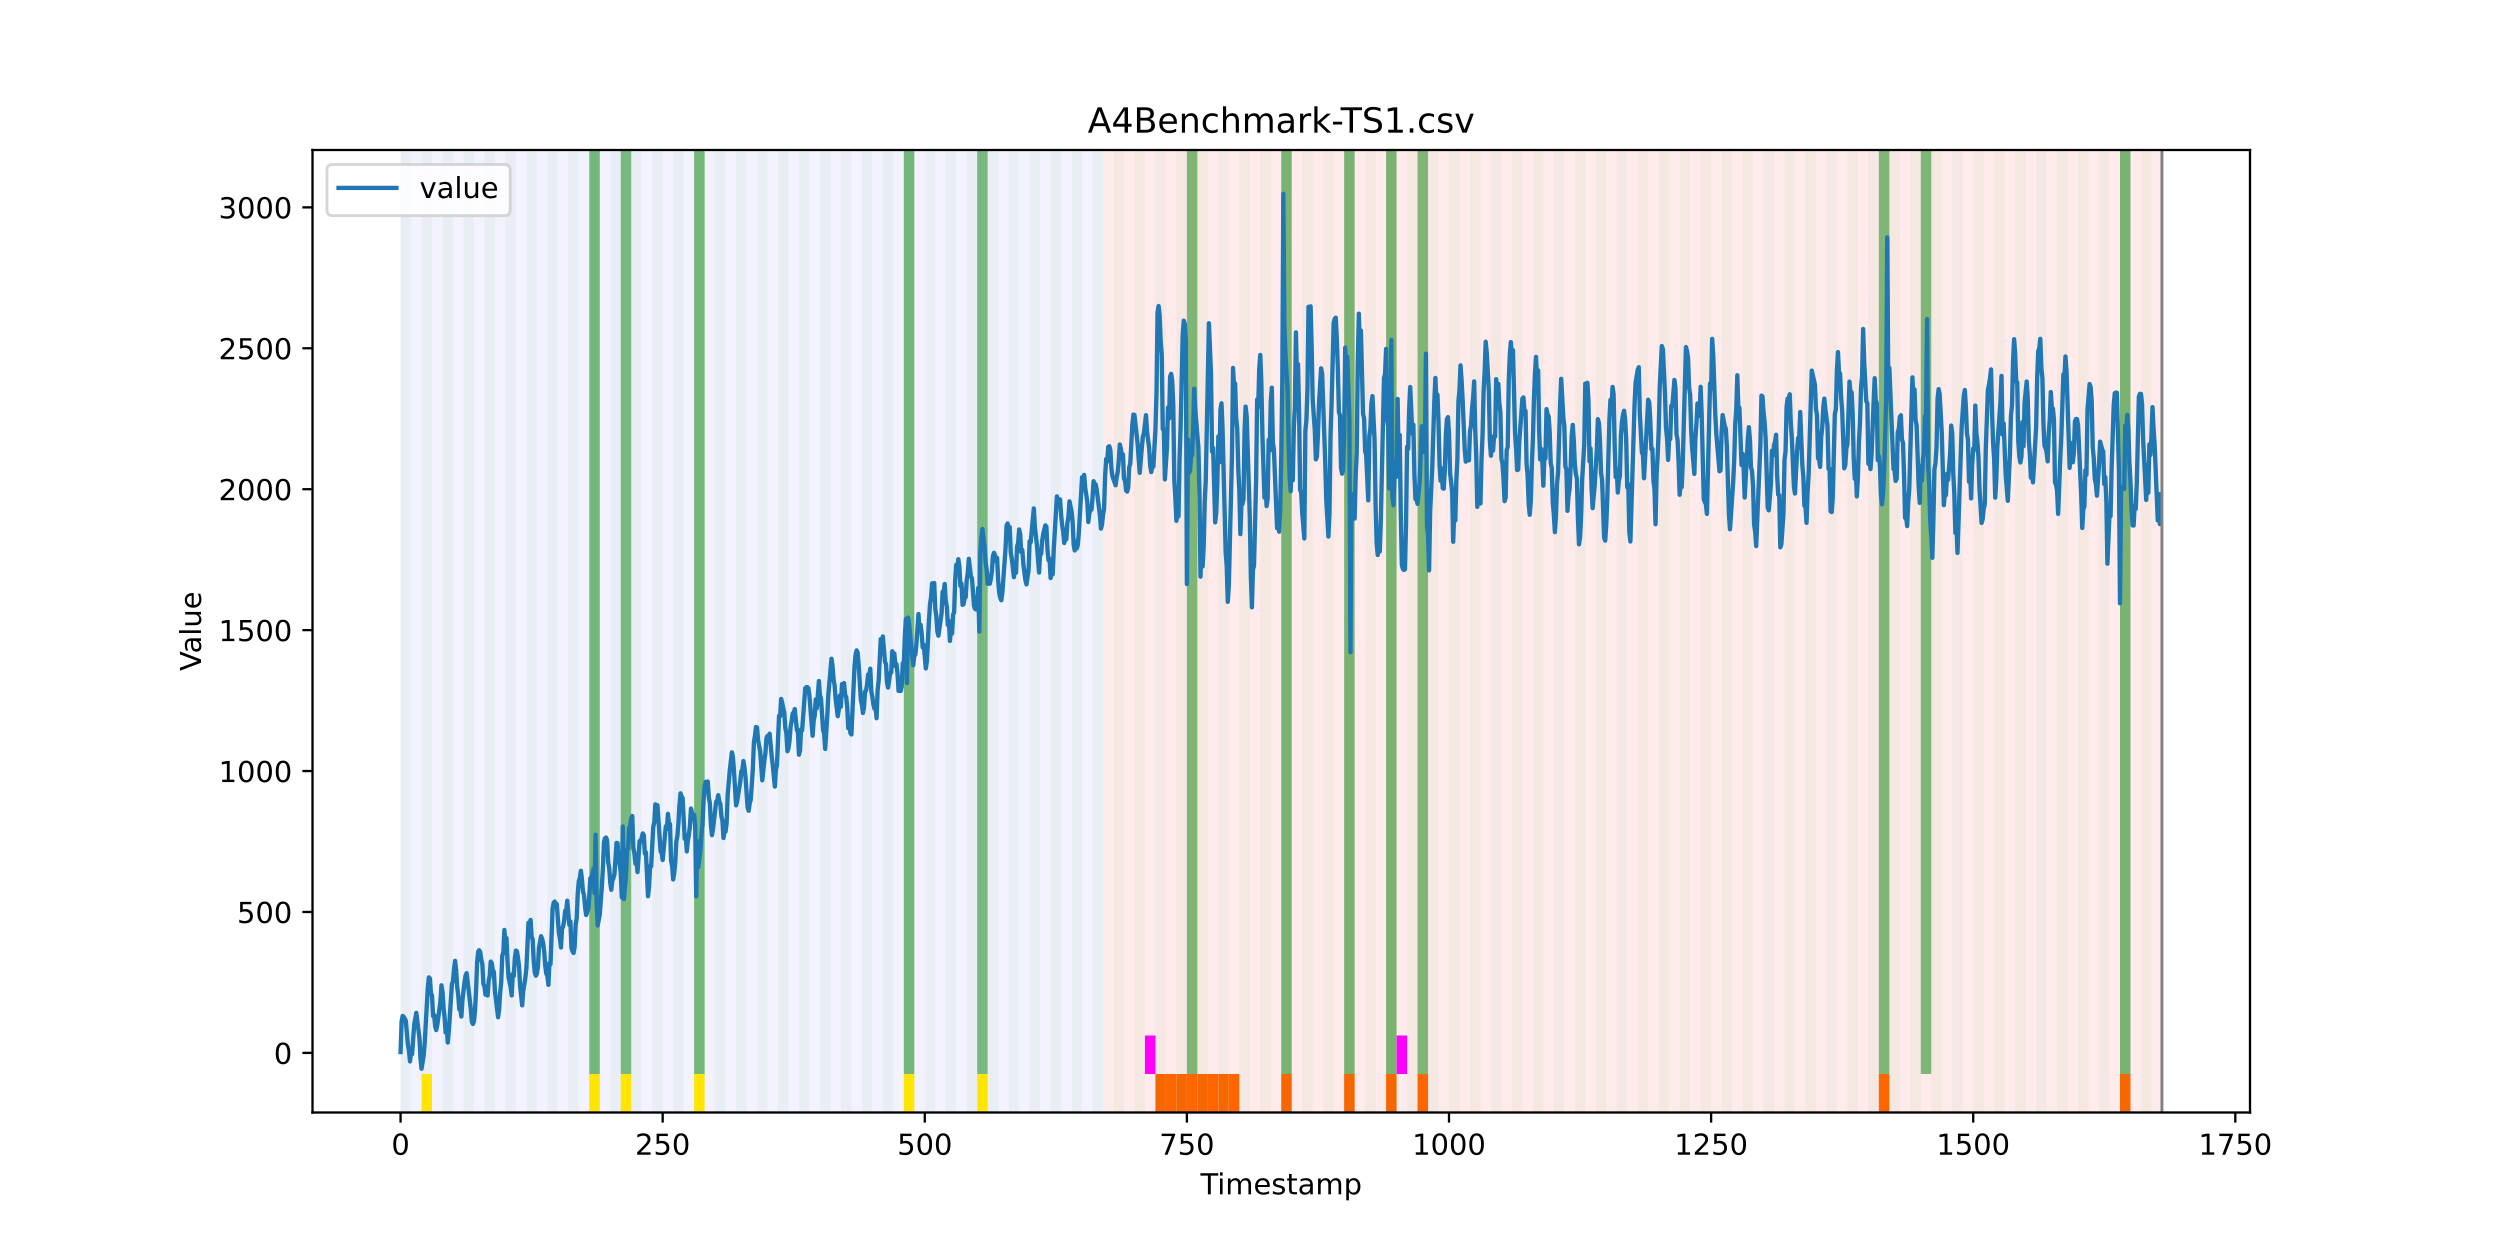 <?xml version="1.0" encoding="utf-8" standalone="no"?>
<!DOCTYPE svg PUBLIC "-//W3C//DTD SVG 1.1//EN"
  "http://www.w3.org/Graphics/SVG/1.1/DTD/svg11.dtd">
<!-- Created with matplotlib (https://matplotlib.org/) -->
<svg height="432pt" version="1.1" viewBox="0 0 864 432" width="864pt" xmlns="http://www.w3.org/2000/svg" xmlns:xlink="http://www.w3.org/1999/xlink">
 <defs>
  <style type="text/css">*{stroke-linecap:butt;stroke-linejoin:round;}</style>
 </defs>
 <g id="figure_1">
  <g id="patch_1">
   <path d="M 0 432 
L 864 432 
L 864 0 
L 0 0 
z
" style="fill:#ffffff;"/>
  </g>
  <g id="axes_1">
   <g id="patch_2">
    <path d="M 108 384.48 
L 777.6 384.48 
L 777.6 51.84 
L 108 51.84 
z
" style="fill:#ffffff;"/>
   </g>
   <g id="patch_3">
    <path clip-path="url(#p31fe9158fa)" d="M 138.436 384.48 
L 138.436 51.84 
L 381.203 51.84 
L 381.203 384.48 
z
" style="fill:#0000ff;opacity:0.05;"/>
   </g>
   <g id="patch_4">
    <path clip-path="url(#p31fe9158fa)" d="M 381.203 384.48 
L 381.203 51.84 
L 747.164 51.84 
L 747.164 384.48 
z
" style="fill:#ff0000;opacity:0.08;"/>
   </g>
   <g id="patch_5">
    <path clip-path="url(#p31fe9158fa)" d="M 138.436 384.48 
L 138.436 51.84 
L 142.06 51.84 
L 142.06 384.48 
z
" style="fill:#008000;opacity:0.04;"/>
   </g>
   <g id="patch_6">
    <path clip-path="url(#p31fe9158fa)" d="M 145.683 384.48 
L 145.683 51.84 
L 149.306 51.84 
L 149.306 384.48 
z
" style="fill:#008000;opacity:0.04;"/>
   </g>
   <g id="patch_7">
    <path clip-path="url(#p31fe9158fa)" d="M 145.683 384.48 
L 145.683 371.174 
L 149.306 371.174 
L 149.306 384.48 
z
" style="fill:#ffe500;"/>
   </g>
   <g id="patch_8">
    <path clip-path="url(#p31fe9158fa)" d="M 152.93 384.48 
L 152.93 51.84 
L 156.553 51.84 
L 156.553 384.48 
z
" style="fill:#008000;opacity:0.04;"/>
   </g>
   <g id="patch_9">
    <path clip-path="url(#p31fe9158fa)" d="M 399.319 384.48 
L 399.319 371.174 
L 402.943 371.174 
L 402.943 384.48 
z
" style="fill:#ff6600;"/>
   </g>
   <g id="patch_10">
    <path clip-path="url(#p31fe9158fa)" d="M 160.177 384.48 
L 160.177 51.84 
L 163.8 51.84 
L 163.8 384.48 
z
" style="fill:#008000;opacity:0.04;"/>
   </g>
   <g id="patch_11">
    <path clip-path="url(#p31fe9158fa)" d="M 402.943 384.48 
L 402.943 371.174 
L 406.566 371.174 
L 406.566 384.48 
z
" style="fill:#ff6600;"/>
   </g>
   <g id="patch_12">
    <path clip-path="url(#p31fe9158fa)" d="M 406.566 384.48 
L 406.566 371.174 
L 410.19 371.174 
L 410.19 384.48 
z
" style="fill:#ff6600;"/>
   </g>
   <g id="patch_13">
    <path clip-path="url(#p31fe9158fa)" d="M 167.423 384.48 
L 167.423 51.84 
L 171.047 51.84 
L 171.047 384.48 
z
" style="fill:#008000;opacity:0.04;"/>
   </g>
   <g id="patch_14">
    <path clip-path="url(#p31fe9158fa)" d="M 410.19 384.48 
L 410.19 371.174 
L 413.813 371.174 
L 413.813 384.48 
z
" style="fill:#ff6600;"/>
   </g>
   <g id="patch_15">
    <path clip-path="url(#p31fe9158fa)" d="M 413.813 384.48 
L 413.813 371.174 
L 417.436 371.174 
L 417.436 384.48 
z
" style="fill:#ff6600;"/>
   </g>
   <g id="patch_16">
    <path clip-path="url(#p31fe9158fa)" d="M 174.67 384.48 
L 174.67 51.84 
L 178.294 51.84 
L 178.294 384.48 
z
" style="fill:#008000;opacity:0.04;"/>
   </g>
   <g id="patch_17">
    <path clip-path="url(#p31fe9158fa)" d="M 417.436 384.48 
L 417.436 371.174 
L 421.06 371.174 
L 421.06 384.48 
z
" style="fill:#ff6600;"/>
   </g>
   <g id="patch_18">
    <path clip-path="url(#p31fe9158fa)" d="M 421.06 384.48 
L 421.06 371.174 
L 424.683 371.174 
L 424.683 384.48 
z
" style="fill:#ff6600;"/>
   </g>
   <g id="patch_19">
    <path clip-path="url(#p31fe9158fa)" d="M 181.917 384.48 
L 181.917 51.84 
L 185.54 51.84 
L 185.54 384.48 
z
" style="fill:#008000;opacity:0.04;"/>
   </g>
   <g id="patch_20">
    <path clip-path="url(#p31fe9158fa)" d="M 424.683 384.48 
L 424.683 371.174 
L 428.306 371.174 
L 428.306 384.48 
z
" style="fill:#ff6600;"/>
   </g>
   <g id="patch_21">
    <path clip-path="url(#p31fe9158fa)" d="M 189.164 384.48 
L 189.164 51.84 
L 192.787 51.84 
L 192.787 384.48 
z
" style="fill:#008000;opacity:0.04;"/>
   </g>
   <g id="patch_22">
    <path clip-path="url(#p31fe9158fa)" d="M 196.41 384.48 
L 196.41 51.84 
L 200.034 51.84 
L 200.034 384.48 
z
" style="fill:#008000;opacity:0.04;"/>
   </g>
   <g id="patch_23">
    <path clip-path="url(#p31fe9158fa)" d="M 442.8 384.48 
L 442.8 371.174 
L 446.423 371.174 
L 446.423 384.48 
z
" style="fill:#ff6600;"/>
   </g>
   <g id="patch_24">
    <path clip-path="url(#p31fe9158fa)" d="M 203.657 384.48 
L 203.657 51.84 
L 207.281 51.84 
L 207.281 384.48 
z
" style="fill:#008000;opacity:0.04;"/>
   </g>
   <g id="patch_25">
    <path clip-path="url(#p31fe9158fa)" d="M 203.657 371.174 
L 203.657 51.84 
L 207.281 51.84 
L 207.281 371.174 
z
" style="fill:#008000;opacity:0.5;"/>
   </g>
   <g id="patch_26">
    <path clip-path="url(#p31fe9158fa)" d="M 203.657 384.48 
L 203.657 371.174 
L 207.281 371.174 
L 207.281 384.48 
z
" style="fill:#ffe500;"/>
   </g>
   <g id="patch_27">
    <path clip-path="url(#p31fe9158fa)" d="M 210.904 384.48 
L 210.904 51.84 
L 214.527 51.84 
L 214.527 384.48 
z
" style="fill:#008000;opacity:0.04;"/>
   </g>
   <g id="patch_28">
    <path clip-path="url(#p31fe9158fa)" d="M 214.527 371.174 
L 214.527 51.84 
L 218.151 51.84 
L 218.151 371.174 
z
" style="fill:#008000;opacity:0.5;"/>
   </g>
   <g id="patch_29">
    <path clip-path="url(#p31fe9158fa)" d="M 214.527 384.48 
L 214.527 371.174 
L 218.151 371.174 
L 218.151 384.48 
z
" style="fill:#ffe500;"/>
   </g>
   <g id="patch_30">
    <path clip-path="url(#p31fe9158fa)" d="M 218.151 384.48 
L 218.151 51.84 
L 221.774 51.84 
L 221.774 384.48 
z
" style="fill:#008000;opacity:0.04;"/>
   </g>
   <g id="patch_31">
    <path clip-path="url(#p31fe9158fa)" d="M 464.54 384.48 
L 464.54 371.174 
L 468.164 371.174 
L 468.164 384.48 
z
" style="fill:#ff6600;"/>
   </g>
   <g id="patch_32">
    <path clip-path="url(#p31fe9158fa)" d="M 225.397 384.48 
L 225.397 51.84 
L 229.021 51.84 
L 229.021 384.48 
z
" style="fill:#008000;opacity:0.04;"/>
   </g>
   <g id="patch_33">
    <path clip-path="url(#p31fe9158fa)" d="M 232.644 384.48 
L 232.644 51.84 
L 236.268 51.84 
L 236.268 384.48 
z
" style="fill:#008000;opacity:0.04;"/>
   </g>
   <g id="patch_34">
    <path clip-path="url(#p31fe9158fa)" d="M 479.034 384.48 
L 479.034 371.174 
L 482.657 371.174 
L 482.657 384.48 
z
" style="fill:#ff6600;"/>
   </g>
   <g id="patch_35">
    <path clip-path="url(#p31fe9158fa)" d="M 239.891 384.48 
L 239.891 51.84 
L 243.514 51.84 
L 243.514 384.48 
z
" style="fill:#008000;opacity:0.04;"/>
   </g>
   <g id="patch_36">
    <path clip-path="url(#p31fe9158fa)" d="M 239.891 371.174 
L 239.891 51.84 
L 243.514 51.84 
L 243.514 371.174 
z
" style="fill:#008000;opacity:0.5;"/>
   </g>
   <g id="patch_37">
    <path clip-path="url(#p31fe9158fa)" d="M 239.891 384.48 
L 239.891 371.174 
L 243.514 371.174 
L 243.514 384.48 
z
" style="fill:#ffe500;"/>
   </g>
   <g id="patch_38">
    <path clip-path="url(#p31fe9158fa)" d="M 247.138 384.48 
L 247.138 51.84 
L 250.761 51.84 
L 250.761 384.48 
z
" style="fill:#008000;opacity:0.04;"/>
   </g>
   <g id="patch_39">
    <path clip-path="url(#p31fe9158fa)" d="M 489.904 384.48 
L 489.904 371.174 
L 493.527 371.174 
L 493.527 384.48 
z
" style="fill:#ff6600;"/>
   </g>
   <g id="patch_40">
    <path clip-path="url(#p31fe9158fa)" d="M 254.384 384.48 
L 254.384 51.84 
L 258.008 51.84 
L 258.008 384.48 
z
" style="fill:#008000;opacity:0.04;"/>
   </g>
   <g id="patch_41">
    <path clip-path="url(#p31fe9158fa)" d="M 261.631 384.48 
L 261.631 51.84 
L 265.255 51.84 
L 265.255 384.48 
z
" style="fill:#008000;opacity:0.04;"/>
   </g>
   <g id="patch_42">
    <path clip-path="url(#p31fe9158fa)" d="M 268.878 384.48 
L 268.878 51.84 
L 272.501 51.84 
L 272.501 384.48 
z
" style="fill:#008000;opacity:0.04;"/>
   </g>
   <g id="patch_43">
    <path clip-path="url(#p31fe9158fa)" d="M 276.125 384.48 
L 276.125 51.84 
L 279.748 51.84 
L 279.748 384.48 
z
" style="fill:#008000;opacity:0.04;"/>
   </g>
   <g id="patch_44">
    <path clip-path="url(#p31fe9158fa)" d="M 283.371 384.48 
L 283.371 51.84 
L 286.995 51.84 
L 286.995 384.48 
z
" style="fill:#008000;opacity:0.04;"/>
   </g>
   <g id="patch_45">
    <path clip-path="url(#p31fe9158fa)" d="M 290.618 384.48 
L 290.618 51.84 
L 294.242 51.84 
L 294.242 384.48 
z
" style="fill:#008000;opacity:0.04;"/>
   </g>
   <g id="patch_46">
    <path clip-path="url(#p31fe9158fa)" d="M 297.865 384.48 
L 297.865 51.84 
L 301.488 51.84 
L 301.488 384.48 
z
" style="fill:#008000;opacity:0.04;"/>
   </g>
   <g id="patch_47">
    <path clip-path="url(#p31fe9158fa)" d="M 305.112 384.48 
L 305.112 51.84 
L 308.735 51.84 
L 308.735 384.48 
z
" style="fill:#008000;opacity:0.04;"/>
   </g>
   <g id="patch_48">
    <path clip-path="url(#p31fe9158fa)" d="M 312.358 384.48 
L 312.358 51.84 
L 315.982 51.84 
L 315.982 384.48 
z
" style="fill:#008000;opacity:0.04;"/>
   </g>
   <g id="patch_49">
    <path clip-path="url(#p31fe9158fa)" d="M 312.358 371.174 
L 312.358 51.84 
L 315.982 51.84 
L 315.982 371.174 
z
" style="fill:#008000;opacity:0.5;"/>
   </g>
   <g id="patch_50">
    <path clip-path="url(#p31fe9158fa)" d="M 312.358 384.48 
L 312.358 371.174 
L 315.982 371.174 
L 315.982 384.48 
z
" style="fill:#ffe500;"/>
   </g>
   <g id="patch_51">
    <path clip-path="url(#p31fe9158fa)" d="M 319.605 384.48 
L 319.605 51.84 
L 323.229 51.84 
L 323.229 384.48 
z
" style="fill:#008000;opacity:0.04;"/>
   </g>
   <g id="patch_52">
    <path clip-path="url(#p31fe9158fa)" d="M 326.852 384.48 
L 326.852 51.84 
L 330.475 51.84 
L 330.475 384.48 
z
" style="fill:#008000;opacity:0.04;"/>
   </g>
   <g id="patch_53">
    <path clip-path="url(#p31fe9158fa)" d="M 334.099 384.48 
L 334.099 51.84 
L 337.722 51.84 
L 337.722 384.48 
z
" style="fill:#008000;opacity:0.04;"/>
   </g>
   <g id="patch_54">
    <path clip-path="url(#p31fe9158fa)" d="M 337.722 371.174 
L 337.722 51.84 
L 341.345 51.84 
L 341.345 371.174 
z
" style="fill:#008000;opacity:0.5;"/>
   </g>
   <g id="patch_55">
    <path clip-path="url(#p31fe9158fa)" d="M 337.722 384.48 
L 337.722 371.174 
L 341.345 371.174 
L 341.345 384.48 
z
" style="fill:#ffe500;"/>
   </g>
   <g id="patch_56">
    <path clip-path="url(#p31fe9158fa)" d="M 341.345 384.48 
L 341.345 51.84 
L 344.969 51.84 
L 344.969 384.48 
z
" style="fill:#008000;opacity:0.04;"/>
   </g>
   <g id="patch_57">
    <path clip-path="url(#p31fe9158fa)" d="M 348.592 384.48 
L 348.592 51.84 
L 352.216 51.84 
L 352.216 384.48 
z
" style="fill:#008000;opacity:0.04;"/>
   </g>
   <g id="patch_58">
    <path clip-path="url(#p31fe9158fa)" d="M 355.839 384.48 
L 355.839 51.84 
L 359.462 51.84 
L 359.462 384.48 
z
" style="fill:#008000;opacity:0.04;"/>
   </g>
   <g id="patch_59">
    <path clip-path="url(#p31fe9158fa)" d="M 363.086 384.48 
L 363.086 51.84 
L 366.709 51.84 
L 366.709 384.48 
z
" style="fill:#008000;opacity:0.04;"/>
   </g>
   <g id="patch_60">
    <path clip-path="url(#p31fe9158fa)" d="M 370.332 384.48 
L 370.332 51.84 
L 373.956 51.84 
L 373.956 384.48 
z
" style="fill:#008000;opacity:0.04;"/>
   </g>
   <g id="patch_61">
    <path clip-path="url(#p31fe9158fa)" d="M 377.579 384.48 
L 377.579 51.84 
L 381.203 51.84 
L 381.203 384.48 
z
" style="fill:#008000;opacity:0.04;"/>
   </g>
   <g id="patch_62">
    <path clip-path="url(#p31fe9158fa)" d="M 384.826 384.48 
L 384.826 51.84 
L 388.449 51.84 
L 388.449 384.48 
z
" style="fill:#008000;opacity:0.04;"/>
   </g>
   <g id="patch_63">
    <path clip-path="url(#p31fe9158fa)" d="M 392.073 384.48 
L 392.073 51.84 
L 395.696 51.84 
L 395.696 384.48 
z
" style="fill:#008000;opacity:0.04;"/>
   </g>
   <g id="patch_64">
    <path clip-path="url(#p31fe9158fa)" d="M 395.696 371.174 
L 395.696 357.869 
L 399.319 357.869 
L 399.319 371.174 
z
" style="fill:#ff00ff;"/>
   </g>
   <g id="patch_65">
    <path clip-path="url(#p31fe9158fa)" d="M 399.319 384.48 
L 399.319 51.84 
L 402.943 51.84 
L 402.943 384.48 
z
" style="fill:#008000;opacity:0.04;"/>
   </g>
   <g id="patch_66">
    <path clip-path="url(#p31fe9158fa)" d="M 406.566 384.48 
L 406.566 51.84 
L 410.19 51.84 
L 410.19 384.48 
z
" style="fill:#008000;opacity:0.04;"/>
   </g>
   <g id="patch_67">
    <path clip-path="url(#p31fe9158fa)" d="M 649.332 384.48 
L 649.332 371.174 
L 652.956 371.174 
L 652.956 384.48 
z
" style="fill:#ff6600;"/>
   </g>
   <g id="patch_68">
    <path clip-path="url(#p31fe9158fa)" d="M 410.19 371.174 
L 410.19 51.84 
L 413.813 51.84 
L 413.813 371.174 
z
" style="fill:#008000;opacity:0.5;"/>
   </g>
   <g id="patch_69">
    <path clip-path="url(#p31fe9158fa)" d="M 413.813 384.48 
L 413.813 51.84 
L 417.436 51.84 
L 417.436 384.48 
z
" style="fill:#008000;opacity:0.04;"/>
   </g>
   <g id="patch_70">
    <path clip-path="url(#p31fe9158fa)" d="M 421.06 384.48 
L 421.06 51.84 
L 424.683 51.84 
L 424.683 384.48 
z
" style="fill:#008000;opacity:0.04;"/>
   </g>
   <g id="patch_71">
    <path clip-path="url(#p31fe9158fa)" d="M 428.306 384.48 
L 428.306 51.84 
L 431.93 51.84 
L 431.93 384.48 
z
" style="fill:#008000;opacity:0.04;"/>
   </g>
   <g id="patch_72">
    <path clip-path="url(#p31fe9158fa)" d="M 435.553 384.48 
L 435.553 51.84 
L 439.177 51.84 
L 439.177 384.48 
z
" style="fill:#008000;opacity:0.04;"/>
   </g>
   <g id="patch_73">
    <path clip-path="url(#p31fe9158fa)" d="M 442.8 384.48 
L 442.8 51.84 
L 446.423 51.84 
L 446.423 384.48 
z
" style="fill:#008000;opacity:0.04;"/>
   </g>
   <g id="patch_74">
    <path clip-path="url(#p31fe9158fa)" d="M 442.8 371.174 
L 442.8 51.84 
L 446.423 51.84 
L 446.423 371.174 
z
" style="fill:#008000;opacity:0.5;"/>
   </g>
   <g id="patch_75">
    <path clip-path="url(#p31fe9158fa)" d="M 450.047 384.48 
L 450.047 51.84 
L 453.67 51.84 
L 453.67 384.48 
z
" style="fill:#008000;opacity:0.04;"/>
   </g>
   <g id="patch_76">
    <path clip-path="url(#p31fe9158fa)" d="M 457.294 384.48 
L 457.294 51.84 
L 460.917 51.84 
L 460.917 384.48 
z
" style="fill:#008000;opacity:0.04;"/>
   </g>
   <g id="patch_77">
    <path clip-path="url(#p31fe9158fa)" d="M 464.54 384.48 
L 464.54 51.84 
L 468.164 51.84 
L 468.164 384.48 
z
" style="fill:#008000;opacity:0.04;"/>
   </g>
   <g id="patch_78">
    <path clip-path="url(#p31fe9158fa)" d="M 464.54 371.174 
L 464.54 51.84 
L 468.164 51.84 
L 468.164 371.174 
z
" style="fill:#008000;opacity:0.5;"/>
   </g>
   <g id="patch_79">
    <path clip-path="url(#p31fe9158fa)" d="M 471.787 384.48 
L 471.787 51.84 
L 475.41 51.84 
L 475.41 384.48 
z
" style="fill:#008000;opacity:0.04;"/>
   </g>
   <g id="patch_80">
    <path clip-path="url(#p31fe9158fa)" d="M 479.034 384.48 
L 479.034 51.84 
L 482.657 51.84 
L 482.657 384.48 
z
" style="fill:#008000;opacity:0.04;"/>
   </g>
   <g id="patch_81">
    <path clip-path="url(#p31fe9158fa)" d="M 479.034 371.174 
L 479.034 51.84 
L 482.657 51.84 
L 482.657 371.174 
z
" style="fill:#008000;opacity:0.5;"/>
   </g>
   <g id="patch_82">
    <path clip-path="url(#p31fe9158fa)" d="M 482.657 371.174 
L 482.657 357.869 
L 486.281 357.869 
L 486.281 371.174 
z
" style="fill:#ff00ff;"/>
   </g>
   <g id="patch_83">
    <path clip-path="url(#p31fe9158fa)" d="M 486.281 384.48 
L 486.281 51.84 
L 489.904 51.84 
L 489.904 384.48 
z
" style="fill:#008000;opacity:0.04;"/>
   </g>
   <g id="patch_84">
    <path clip-path="url(#p31fe9158fa)" d="M 489.904 371.174 
L 489.904 51.84 
L 493.527 51.84 
L 493.527 371.174 
z
" style="fill:#008000;opacity:0.5;"/>
   </g>
   <g id="patch_85">
    <path clip-path="url(#p31fe9158fa)" d="M 732.67 384.48 
L 732.67 371.174 
L 736.294 371.174 
L 736.294 384.48 
z
" style="fill:#ff6600;"/>
   </g>
   <g id="patch_86">
    <path clip-path="url(#p31fe9158fa)" d="M 493.527 384.48 
L 493.527 51.84 
L 497.151 51.84 
L 497.151 384.48 
z
" style="fill:#008000;opacity:0.04;"/>
   </g>
   <g id="patch_87">
    <path clip-path="url(#p31fe9158fa)" d="M 500.774 384.48 
L 500.774 51.84 
L 504.397 51.84 
L 504.397 384.48 
z
" style="fill:#008000;opacity:0.04;"/>
   </g>
   <g id="patch_88">
    <path clip-path="url(#p31fe9158fa)" d="M 508.021 384.48 
L 508.021 51.84 
L 511.644 51.84 
L 511.644 384.48 
z
" style="fill:#008000;opacity:0.04;"/>
   </g>
   <g id="patch_89">
    <path clip-path="url(#p31fe9158fa)" d="M 515.268 384.48 
L 515.268 51.84 
L 518.891 51.84 
L 518.891 384.48 
z
" style="fill:#008000;opacity:0.04;"/>
   </g>
   <g id="patch_90">
    <path clip-path="url(#p31fe9158fa)" d="M 522.514 384.48 
L 522.514 51.84 
L 526.138 51.84 
L 526.138 384.48 
z
" style="fill:#008000;opacity:0.04;"/>
   </g>
   <g id="patch_91">
    <path clip-path="url(#p31fe9158fa)" d="M 529.761 384.48 
L 529.761 51.84 
L 533.384 51.84 
L 533.384 384.48 
z
" style="fill:#008000;opacity:0.04;"/>
   </g>
   <g id="patch_92">
    <path clip-path="url(#p31fe9158fa)" d="M 537.008 384.48 
L 537.008 51.84 
L 540.631 51.84 
L 540.631 384.48 
z
" style="fill:#008000;opacity:0.04;"/>
   </g>
   <g id="patch_93">
    <path clip-path="url(#p31fe9158fa)" d="M 544.255 384.48 
L 544.255 51.84 
L 547.878 51.84 
L 547.878 384.48 
z
" style="fill:#008000;opacity:0.04;"/>
   </g>
   <g id="patch_94">
    <path clip-path="url(#p31fe9158fa)" d="M 551.501 384.48 
L 551.501 51.84 
L 555.125 51.84 
L 555.125 384.48 
z
" style="fill:#008000;opacity:0.04;"/>
   </g>
   <g id="patch_95">
    <path clip-path="url(#p31fe9158fa)" d="M 558.748 384.48 
L 558.748 51.84 
L 562.371 51.84 
L 562.371 384.48 
z
" style="fill:#008000;opacity:0.04;"/>
   </g>
   <g id="patch_96">
    <path clip-path="url(#p31fe9158fa)" d="M 565.995 384.48 
L 565.995 51.84 
L 569.618 51.84 
L 569.618 384.48 
z
" style="fill:#008000;opacity:0.04;"/>
   </g>
   <g id="patch_97">
    <path clip-path="url(#p31fe9158fa)" d="M 573.242 384.48 
L 573.242 51.84 
L 576.865 51.84 
L 576.865 384.48 
z
" style="fill:#008000;opacity:0.04;"/>
   </g>
   <g id="patch_98">
    <path clip-path="url(#p31fe9158fa)" d="M 580.488 384.48 
L 580.488 51.84 
L 584.112 51.84 
L 584.112 384.48 
z
" style="fill:#008000;opacity:0.04;"/>
   </g>
   <g id="patch_99">
    <path clip-path="url(#p31fe9158fa)" d="M 587.735 384.48 
L 587.735 51.84 
L 591.358 51.84 
L 591.358 384.48 
z
" style="fill:#008000;opacity:0.04;"/>
   </g>
   <g id="patch_100">
    <path clip-path="url(#p31fe9158fa)" d="M 594.982 384.48 
L 594.982 51.84 
L 598.605 51.84 
L 598.605 384.48 
z
" style="fill:#008000;opacity:0.04;"/>
   </g>
   <g id="patch_101">
    <path clip-path="url(#p31fe9158fa)" d="M 602.229 384.48 
L 602.229 51.84 
L 605.852 51.84 
L 605.852 384.48 
z
" style="fill:#008000;opacity:0.04;"/>
   </g>
   <g id="patch_102">
    <path clip-path="url(#p31fe9158fa)" d="M 609.475 384.48 
L 609.475 51.84 
L 613.099 51.84 
L 613.099 384.48 
z
" style="fill:#008000;opacity:0.04;"/>
   </g>
   <g id="patch_103">
    <path clip-path="url(#p31fe9158fa)" d="M 616.722 384.48 
L 616.722 51.84 
L 620.345 51.84 
L 620.345 384.48 
z
" style="fill:#008000;opacity:0.04;"/>
   </g>
   <g id="patch_104">
    <path clip-path="url(#p31fe9158fa)" d="M 623.969 384.48 
L 623.969 51.84 
L 627.592 51.84 
L 627.592 384.48 
z
" style="fill:#008000;opacity:0.04;"/>
   </g>
   <g id="patch_105">
    <path clip-path="url(#p31fe9158fa)" d="M 631.216 384.48 
L 631.216 51.84 
L 634.839 51.84 
L 634.839 384.48 
z
" style="fill:#008000;opacity:0.04;"/>
   </g>
   <g id="patch_106">
    <path clip-path="url(#p31fe9158fa)" d="M 638.462 384.48 
L 638.462 51.84 
L 642.086 51.84 
L 642.086 384.48 
z
" style="fill:#008000;opacity:0.04;"/>
   </g>
   <g id="patch_107">
    <path clip-path="url(#p31fe9158fa)" d="M 645.709 384.48 
L 645.709 51.84 
L 649.332 51.84 
L 649.332 384.48 
z
" style="fill:#008000;opacity:0.04;"/>
   </g>
   <g id="patch_108">
    <path clip-path="url(#p31fe9158fa)" d="M 649.332 371.174 
L 649.332 51.84 
L 652.956 51.84 
L 652.956 371.174 
z
" style="fill:#008000;opacity:0.5;"/>
   </g>
   <g id="patch_109">
    <path clip-path="url(#p31fe9158fa)" d="M 652.956 384.48 
L 652.956 51.84 
L 656.579 51.84 
L 656.579 384.48 
z
" style="fill:#008000;opacity:0.04;"/>
   </g>
   <g id="patch_110">
    <path clip-path="url(#p31fe9158fa)" d="M 660.203 384.48 
L 660.203 51.84 
L 663.826 51.84 
L 663.826 384.48 
z
" style="fill:#008000;opacity:0.04;"/>
   </g>
   <g id="patch_111">
    <path clip-path="url(#p31fe9158fa)" d="M 663.826 371.174 
L 663.826 51.84 
L 667.449 51.84 
L 667.449 371.174 
z
" style="fill:#008000;opacity:0.5;"/>
   </g>
   <g id="patch_112">
    <path clip-path="url(#p31fe9158fa)" d="M 667.449 384.48 
L 667.449 51.84 
L 671.073 51.84 
L 671.073 384.48 
z
" style="fill:#008000;opacity:0.04;"/>
   </g>
   <g id="patch_113">
    <path clip-path="url(#p31fe9158fa)" d="M 674.696 384.48 
L 674.696 51.84 
L 678.319 51.84 
L 678.319 384.48 
z
" style="fill:#008000;opacity:0.04;"/>
   </g>
   <g id="patch_114">
    <path clip-path="url(#p31fe9158fa)" d="M 681.943 384.48 
L 681.943 51.84 
L 685.566 51.84 
L 685.566 384.48 
z
" style="fill:#008000;opacity:0.04;"/>
   </g>
   <g id="patch_115">
    <path clip-path="url(#p31fe9158fa)" d="M 689.19 384.48 
L 689.19 51.84 
L 692.813 51.84 
L 692.813 384.48 
z
" style="fill:#008000;opacity:0.04;"/>
   </g>
   <g id="patch_116">
    <path clip-path="url(#p31fe9158fa)" d="M 696.436 384.48 
L 696.436 51.84 
L 700.06 51.84 
L 700.06 384.48 
z
" style="fill:#008000;opacity:0.04;"/>
   </g>
   <g id="patch_117">
    <path clip-path="url(#p31fe9158fa)" d="M 703.683 384.48 
L 703.683 51.84 
L 707.306 51.84 
L 707.306 384.48 
z
" style="fill:#008000;opacity:0.04;"/>
   </g>
   <g id="patch_118">
    <path clip-path="url(#p31fe9158fa)" d="M 710.93 384.48 
L 710.93 51.84 
L 714.553 51.84 
L 714.553 384.48 
z
" style="fill:#008000;opacity:0.04;"/>
   </g>
   <g id="patch_119">
    <path clip-path="url(#p31fe9158fa)" d="M 718.177 384.48 
L 718.177 51.84 
L 721.8 51.84 
L 721.8 384.48 
z
" style="fill:#008000;opacity:0.04;"/>
   </g>
   <g id="patch_120">
    <path clip-path="url(#p31fe9158fa)" d="M 725.423 384.48 
L 725.423 51.84 
L 729.047 51.84 
L 729.047 384.48 
z
" style="fill:#008000;opacity:0.04;"/>
   </g>
   <g id="patch_121">
    <path clip-path="url(#p31fe9158fa)" d="M 732.67 384.48 
L 732.67 51.84 
L 736.294 51.84 
L 736.294 384.48 
z
" style="fill:#008000;opacity:0.04;"/>
   </g>
   <g id="patch_122">
    <path clip-path="url(#p31fe9158fa)" d="M 732.67 371.174 
L 732.67 51.84 
L 736.294 51.84 
L 736.294 371.174 
z
" style="fill:#008000;opacity:0.5;"/>
   </g>
   <g id="patch_123">
    <path clip-path="url(#p31fe9158fa)" d="M 739.917 384.48 
L 739.917 51.84 
L 743.54 51.84 
L 743.54 384.48 
z
" style="fill:#008000;opacity:0.04;"/>
   </g>
   <g id="matplotlib.axis_1">
    <g id="xtick_1">
     <g id="line2d_1">
      <defs>
       <path d="M 0 0 
L 0 3.5 
" id="mc56770be95" style="stroke:#000000;stroke-width:0.8;"/>
      </defs>
      <g>
       <use style="stroke:#000000;stroke-width:0.8;" x="138.436" xlink:href="#mc56770be95" y="384.48"/>
      </g>
     </g>
     <g id="text_1">
      <!-- 0 -->
      <g transform="translate(135.255 399.078)scale(0.1 -0.1)">
       <defs>
        <path d="M 31.781 66.406 
Q 24.172 66.406 20.328 58.906 
Q 16.5 51.422 16.5 36.375 
Q 16.5 21.391 20.328 13.891 
Q 24.172 6.391 31.781 6.391 
Q 39.453 6.391 43.281 13.891 
Q 47.125 21.391 47.125 36.375 
Q 47.125 51.422 43.281 58.906 
Q 39.453 66.406 31.781 66.406 
z
M 31.781 74.219 
Q 44.047 74.219 50.516 64.516 
Q 56.984 54.828 56.984 36.375 
Q 56.984 17.969 50.516 8.266 
Q 44.047 -1.422 31.781 -1.422 
Q 19.531 -1.422 13.062 8.266 
Q 6.594 17.969 6.594 36.375 
Q 6.594 54.828 13.062 64.516 
Q 19.531 74.219 31.781 74.219 
z
" id="DejaVuSans-48"/>
       </defs>
       <use xlink:href="#DejaVuSans-48"/>
      </g>
     </g>
    </g>
    <g id="xtick_2">
     <g id="line2d_2">
      <g>
       <use style="stroke:#000000;stroke-width:0.8;" x="229.021" xlink:href="#mc56770be95" y="384.48"/>
      </g>
     </g>
     <g id="text_2">
      <!-- 250 -->
      <g transform="translate(219.477 399.078)scale(0.1 -0.1)">
       <defs>
        <path d="M 19.188 8.297 
L 53.609 8.297 
L 53.609 0 
L 7.328 0 
L 7.328 8.297 
Q 12.938 14.109 22.625 23.891 
Q 32.328 33.688 34.812 36.531 
Q 39.547 41.844 41.422 45.531 
Q 43.312 49.219 43.312 52.781 
Q 43.312 58.594 39.234 62.25 
Q 35.156 65.922 28.609 65.922 
Q 23.969 65.922 18.812 64.312 
Q 13.672 62.703 7.812 59.422 
L 7.812 69.391 
Q 13.766 71.781 18.938 73 
Q 24.125 74.219 28.422 74.219 
Q 39.75 74.219 46.484 68.547 
Q 53.219 62.891 53.219 53.422 
Q 53.219 48.922 51.531 44.891 
Q 49.859 40.875 45.406 35.406 
Q 44.188 33.984 37.641 27.219 
Q 31.109 20.453 19.188 8.297 
z
" id="DejaVuSans-50"/>
        <path d="M 10.797 72.906 
L 49.516 72.906 
L 49.516 64.594 
L 19.828 64.594 
L 19.828 46.734 
Q 21.969 47.469 24.109 47.828 
Q 26.266 48.188 28.422 48.188 
Q 40.625 48.188 47.75 41.5 
Q 54.891 34.812 54.891 23.391 
Q 54.891 11.625 47.562 5.094 
Q 40.234 -1.422 26.906 -1.422 
Q 22.312 -1.422 17.547 -0.641 
Q 12.797 0.141 7.719 1.703 
L 7.719 11.625 
Q 12.109 9.234 16.797 8.062 
Q 21.484 6.891 26.703 6.891 
Q 35.156 6.891 40.078 11.328 
Q 45.016 15.766 45.016 23.391 
Q 45.016 31 40.078 35.438 
Q 35.156 39.891 26.703 39.891 
Q 22.75 39.891 18.812 39.016 
Q 14.891 38.141 10.797 36.281 
z
" id="DejaVuSans-53"/>
       </defs>
       <use xlink:href="#DejaVuSans-50"/>
       <use x="63.623" xlink:href="#DejaVuSans-53"/>
       <use x="127.246" xlink:href="#DejaVuSans-48"/>
      </g>
     </g>
    </g>
    <g id="xtick_3">
     <g id="line2d_3">
      <g>
       <use style="stroke:#000000;stroke-width:0.8;" x="319.605" xlink:href="#mc56770be95" y="384.48"/>
      </g>
     </g>
     <g id="text_3">
      <!-- 500 -->
      <g transform="translate(310.061 399.078)scale(0.1 -0.1)">
       <use xlink:href="#DejaVuSans-53"/>
       <use x="63.623" xlink:href="#DejaVuSans-48"/>
       <use x="127.246" xlink:href="#DejaVuSans-48"/>
      </g>
     </g>
    </g>
    <g id="xtick_4">
     <g id="line2d_4">
      <g>
       <use style="stroke:#000000;stroke-width:0.8;" x="410.19" xlink:href="#mc56770be95" y="384.48"/>
      </g>
     </g>
     <g id="text_4">
      <!-- 750 -->
      <g transform="translate(400.646 399.078)scale(0.1 -0.1)">
       <defs>
        <path d="M 8.203 72.906 
L 55.078 72.906 
L 55.078 68.703 
L 28.609 0 
L 18.312 0 
L 43.219 64.594 
L 8.203 64.594 
z
" id="DejaVuSans-55"/>
       </defs>
       <use xlink:href="#DejaVuSans-55"/>
       <use x="63.623" xlink:href="#DejaVuSans-53"/>
       <use x="127.246" xlink:href="#DejaVuSans-48"/>
      </g>
     </g>
    </g>
    <g id="xtick_5">
     <g id="line2d_5">
      <g>
       <use style="stroke:#000000;stroke-width:0.8;" x="500.774" xlink:href="#mc56770be95" y="384.48"/>
      </g>
     </g>
     <g id="text_5">
      <!-- 1000 -->
      <g transform="translate(488.049 399.078)scale(0.1 -0.1)">
       <defs>
        <path d="M 12.406 8.297 
L 28.516 8.297 
L 28.516 63.922 
L 10.984 60.406 
L 10.984 69.391 
L 28.422 72.906 
L 38.281 72.906 
L 38.281 8.297 
L 54.391 8.297 
L 54.391 0 
L 12.406 0 
z
" id="DejaVuSans-49"/>
       </defs>
       <use xlink:href="#DejaVuSans-49"/>
       <use x="63.623" xlink:href="#DejaVuSans-48"/>
       <use x="127.246" xlink:href="#DejaVuSans-48"/>
       <use x="190.869" xlink:href="#DejaVuSans-48"/>
      </g>
     </g>
    </g>
    <g id="xtick_6">
     <g id="line2d_6">
      <g>
       <use style="stroke:#000000;stroke-width:0.8;" x="591.358" xlink:href="#mc56770be95" y="384.48"/>
      </g>
     </g>
     <g id="text_6">
      <!-- 1250 -->
      <g transform="translate(578.633 399.078)scale(0.1 -0.1)">
       <use xlink:href="#DejaVuSans-49"/>
       <use x="63.623" xlink:href="#DejaVuSans-50"/>
       <use x="127.246" xlink:href="#DejaVuSans-53"/>
       <use x="190.869" xlink:href="#DejaVuSans-48"/>
      </g>
     </g>
    </g>
    <g id="xtick_7">
     <g id="line2d_7">
      <g>
       <use style="stroke:#000000;stroke-width:0.8;" x="681.943" xlink:href="#mc56770be95" y="384.48"/>
      </g>
     </g>
     <g id="text_7">
      <!-- 1500 -->
      <g transform="translate(669.218 399.078)scale(0.1 -0.1)">
       <use xlink:href="#DejaVuSans-49"/>
       <use x="63.623" xlink:href="#DejaVuSans-53"/>
       <use x="127.246" xlink:href="#DejaVuSans-48"/>
       <use x="190.869" xlink:href="#DejaVuSans-48"/>
      </g>
     </g>
    </g>
    <g id="xtick_8">
     <g id="line2d_8">
      <g>
       <use style="stroke:#000000;stroke-width:0.8;" x="772.527" xlink:href="#mc56770be95" y="384.48"/>
      </g>
     </g>
     <g id="text_8">
      <!-- 1750 -->
      <g transform="translate(759.802 399.078)scale(0.1 -0.1)">
       <use xlink:href="#DejaVuSans-49"/>
       <use x="63.623" xlink:href="#DejaVuSans-55"/>
       <use x="127.246" xlink:href="#DejaVuSans-53"/>
       <use x="190.869" xlink:href="#DejaVuSans-48"/>
      </g>
     </g>
    </g>
    <g id="text_9">
     <!-- Timestamp -->
     <g transform="translate(414.893 412.757)scale(0.1 -0.1)">
      <defs>
       <path d="M -0.297 72.906 
L 61.375 72.906 
L 61.375 64.594 
L 35.5 64.594 
L 35.5 0 
L 25.594 0 
L 25.594 64.594 
L -0.297 64.594 
z
" id="DejaVuSans-84"/>
       <path d="M 9.422 54.688 
L 18.406 54.688 
L 18.406 0 
L 9.422 0 
z
M 9.422 75.984 
L 18.406 75.984 
L 18.406 64.594 
L 9.422 64.594 
z
" id="DejaVuSans-105"/>
       <path d="M 52 44.188 
Q 55.375 50.25 60.062 53.125 
Q 64.75 56 71.094 56 
Q 79.641 56 84.281 50.016 
Q 88.922 44.047 88.922 33.016 
L 88.922 0 
L 79.891 0 
L 79.891 32.719 
Q 79.891 40.578 77.094 44.375 
Q 74.312 48.188 68.609 48.188 
Q 61.625 48.188 57.562 43.547 
Q 53.516 38.922 53.516 30.906 
L 53.516 0 
L 44.484 0 
L 44.484 32.719 
Q 44.484 40.625 41.703 44.406 
Q 38.922 48.188 33.109 48.188 
Q 26.219 48.188 22.156 43.531 
Q 18.109 38.875 18.109 30.906 
L 18.109 0 
L 9.078 0 
L 9.078 54.688 
L 18.109 54.688 
L 18.109 46.188 
Q 21.188 51.219 25.484 53.609 
Q 29.781 56 35.688 56 
Q 41.656 56 45.828 52.969 
Q 50 49.953 52 44.188 
z
" id="DejaVuSans-109"/>
       <path d="M 56.203 29.594 
L 56.203 25.203 
L 14.891 25.203 
Q 15.484 15.922 20.484 11.062 
Q 25.484 6.203 34.422 6.203 
Q 39.594 6.203 44.453 7.469 
Q 49.312 8.734 54.109 11.281 
L 54.109 2.781 
Q 49.266 0.734 44.188 -0.344 
Q 39.109 -1.422 33.891 -1.422 
Q 20.797 -1.422 13.156 6.188 
Q 5.516 13.812 5.516 26.812 
Q 5.516 40.234 12.766 48.109 
Q 20.016 56 32.328 56 
Q 43.359 56 49.781 48.891 
Q 56.203 41.797 56.203 29.594 
z
M 47.219 32.234 
Q 47.125 39.594 43.094 43.984 
Q 39.062 48.391 32.422 48.391 
Q 24.906 48.391 20.391 44.141 
Q 15.875 39.891 15.188 32.172 
z
" id="DejaVuSans-101"/>
       <path d="M 44.281 53.078 
L 44.281 44.578 
Q 40.484 46.531 36.375 47.5 
Q 32.281 48.484 27.875 48.484 
Q 21.188 48.484 17.844 46.438 
Q 14.5 44.391 14.5 40.281 
Q 14.5 37.156 16.891 35.375 
Q 19.281 33.594 26.516 31.984 
L 29.594 31.297 
Q 39.156 29.25 43.188 25.516 
Q 47.219 21.781 47.219 15.094 
Q 47.219 7.469 41.188 3.016 
Q 35.156 -1.422 24.609 -1.422 
Q 20.219 -1.422 15.453 -0.562 
Q 10.688 0.297 5.422 2 
L 5.422 11.281 
Q 10.406 8.688 15.234 7.391 
Q 20.062 6.109 24.812 6.109 
Q 31.156 6.109 34.562 8.281 
Q 37.984 10.453 37.984 14.406 
Q 37.984 18.062 35.516 20.016 
Q 33.062 21.969 24.703 23.781 
L 21.578 24.516 
Q 13.234 26.266 9.516 29.906 
Q 5.812 33.547 5.812 39.891 
Q 5.812 47.609 11.281 51.797 
Q 16.75 56 26.812 56 
Q 31.781 56 36.172 55.266 
Q 40.578 54.547 44.281 53.078 
z
" id="DejaVuSans-115"/>
       <path d="M 18.312 70.219 
L 18.312 54.688 
L 36.812 54.688 
L 36.812 47.703 
L 18.312 47.703 
L 18.312 18.016 
Q 18.312 11.328 20.141 9.422 
Q 21.969 7.516 27.594 7.516 
L 36.812 7.516 
L 36.812 0 
L 27.594 0 
Q 17.188 0 13.234 3.875 
Q 9.281 7.766 9.281 18.016 
L 9.281 47.703 
L 2.688 47.703 
L 2.688 54.688 
L 9.281 54.688 
L 9.281 70.219 
z
" id="DejaVuSans-116"/>
       <path d="M 34.281 27.484 
Q 23.391 27.484 19.188 25 
Q 14.984 22.516 14.984 16.5 
Q 14.984 11.719 18.141 8.906 
Q 21.297 6.109 26.703 6.109 
Q 34.188 6.109 38.703 11.406 
Q 43.219 16.703 43.219 25.484 
L 43.219 27.484 
z
M 52.203 31.203 
L 52.203 0 
L 43.219 0 
L 43.219 8.297 
Q 40.141 3.328 35.547 0.953 
Q 30.953 -1.422 24.312 -1.422 
Q 15.922 -1.422 10.953 3.297 
Q 6 8.016 6 15.922 
Q 6 25.141 12.172 29.828 
Q 18.359 34.516 30.609 34.516 
L 43.219 34.516 
L 43.219 35.406 
Q 43.219 41.609 39.141 45 
Q 35.062 48.391 27.688 48.391 
Q 23 48.391 18.547 47.266 
Q 14.109 46.141 10.016 43.891 
L 10.016 52.203 
Q 14.938 54.109 19.578 55.047 
Q 24.219 56 28.609 56 
Q 40.484 56 46.344 49.844 
Q 52.203 43.703 52.203 31.203 
z
" id="DejaVuSans-97"/>
       <path d="M 18.109 8.203 
L 18.109 -20.797 
L 9.078 -20.797 
L 9.078 54.688 
L 18.109 54.688 
L 18.109 46.391 
Q 20.953 51.266 25.266 53.625 
Q 29.594 56 35.594 56 
Q 45.562 56 51.781 48.094 
Q 58.016 40.188 58.016 27.297 
Q 58.016 14.406 51.781 6.484 
Q 45.562 -1.422 35.594 -1.422 
Q 29.594 -1.422 25.266 0.953 
Q 20.953 3.328 18.109 8.203 
z
M 48.688 27.297 
Q 48.688 37.203 44.609 42.844 
Q 40.531 48.484 33.406 48.484 
Q 26.266 48.484 22.188 42.844 
Q 18.109 37.203 18.109 27.297 
Q 18.109 17.391 22.188 11.75 
Q 26.266 6.109 33.406 6.109 
Q 40.531 6.109 44.609 11.75 
Q 48.688 17.391 48.688 27.297 
z
" id="DejaVuSans-112"/>
      </defs>
      <use xlink:href="#DejaVuSans-84"/>
      <use x="57.959" xlink:href="#DejaVuSans-105"/>
      <use x="85.742" xlink:href="#DejaVuSans-109"/>
      <use x="183.154" xlink:href="#DejaVuSans-101"/>
      <use x="244.678" xlink:href="#DejaVuSans-115"/>
      <use x="296.777" xlink:href="#DejaVuSans-116"/>
      <use x="335.986" xlink:href="#DejaVuSans-97"/>
      <use x="397.266" xlink:href="#DejaVuSans-109"/>
      <use x="494.678" xlink:href="#DejaVuSans-112"/>
     </g>
    </g>
   </g>
   <g id="matplotlib.axis_2">
    <g id="ytick_1">
     <g id="line2d_9">
      <defs>
       <path d="M 0 0 
L -3.5 0 
" id="md616a78b5c" style="stroke:#000000;stroke-width:0.8;"/>
      </defs>
      <g>
       <use style="stroke:#000000;stroke-width:0.8;" x="108" xlink:href="#md616a78b5c" y="363.886"/>
      </g>
     </g>
     <g id="text_10">
      <!-- 0 -->
      <g transform="translate(94.638 367.685)scale(0.1 -0.1)">
       <use xlink:href="#DejaVuSans-48"/>
      </g>
     </g>
    </g>
    <g id="ytick_2">
     <g id="line2d_10">
      <g>
       <use style="stroke:#000000;stroke-width:0.8;" x="108" xlink:href="#md616a78b5c" y="315.182"/>
      </g>
     </g>
     <g id="text_11">
      <!-- 500 -->
      <g transform="translate(81.912 318.981)scale(0.1 -0.1)">
       <use xlink:href="#DejaVuSans-53"/>
       <use x="63.623" xlink:href="#DejaVuSans-48"/>
       <use x="127.246" xlink:href="#DejaVuSans-48"/>
      </g>
     </g>
    </g>
    <g id="ytick_3">
     <g id="line2d_11">
      <g>
       <use style="stroke:#000000;stroke-width:0.8;" x="108" xlink:href="#md616a78b5c" y="266.477"/>
      </g>
     </g>
     <g id="text_12">
      <!-- 1000 -->
      <g transform="translate(75.55 270.276)scale(0.1 -0.1)">
       <use xlink:href="#DejaVuSans-49"/>
       <use x="63.623" xlink:href="#DejaVuSans-48"/>
       <use x="127.246" xlink:href="#DejaVuSans-48"/>
       <use x="190.869" xlink:href="#DejaVuSans-48"/>
      </g>
     </g>
    </g>
    <g id="ytick_4">
     <g id="line2d_12">
      <g>
       <use style="stroke:#000000;stroke-width:0.8;" x="108" xlink:href="#md616a78b5c" y="217.772"/>
      </g>
     </g>
     <g id="text_13">
      <!-- 1500 -->
      <g transform="translate(75.55 221.572)scale(0.1 -0.1)">
       <use xlink:href="#DejaVuSans-49"/>
       <use x="63.623" xlink:href="#DejaVuSans-53"/>
       <use x="127.246" xlink:href="#DejaVuSans-48"/>
       <use x="190.869" xlink:href="#DejaVuSans-48"/>
      </g>
     </g>
    </g>
    <g id="ytick_5">
     <g id="line2d_13">
      <g>
       <use style="stroke:#000000;stroke-width:0.8;" x="108" xlink:href="#md616a78b5c" y="169.068"/>
      </g>
     </g>
     <g id="text_14">
      <!-- 2000 -->
      <g transform="translate(75.55 172.867)scale(0.1 -0.1)">
       <use xlink:href="#DejaVuSans-50"/>
       <use x="63.623" xlink:href="#DejaVuSans-48"/>
       <use x="127.246" xlink:href="#DejaVuSans-48"/>
       <use x="190.869" xlink:href="#DejaVuSans-48"/>
      </g>
     </g>
    </g>
    <g id="ytick_6">
     <g id="line2d_14">
      <g>
       <use style="stroke:#000000;stroke-width:0.8;" x="108" xlink:href="#md616a78b5c" y="120.363"/>
      </g>
     </g>
     <g id="text_15">
      <!-- 2500 -->
      <g transform="translate(75.55 124.162)scale(0.1 -0.1)">
       <use xlink:href="#DejaVuSans-50"/>
       <use x="63.623" xlink:href="#DejaVuSans-53"/>
       <use x="127.246" xlink:href="#DejaVuSans-48"/>
       <use x="190.869" xlink:href="#DejaVuSans-48"/>
      </g>
     </g>
    </g>
    <g id="ytick_7">
     <g id="line2d_15">
      <g>
       <use style="stroke:#000000;stroke-width:0.8;" x="108" xlink:href="#md616a78b5c" y="71.659"/>
      </g>
     </g>
     <g id="text_16">
      <!-- 3000 -->
      <g transform="translate(75.55 75.458)scale(0.1 -0.1)">
       <defs>
        <path d="M 40.578 39.312 
Q 47.656 37.797 51.625 33 
Q 55.609 28.219 55.609 21.188 
Q 55.609 10.406 48.188 4.484 
Q 40.766 -1.422 27.094 -1.422 
Q 22.516 -1.422 17.656 -0.516 
Q 12.797 0.391 7.625 2.203 
L 7.625 11.719 
Q 11.719 9.328 16.594 8.109 
Q 21.484 6.891 26.812 6.891 
Q 36.078 6.891 40.938 10.547 
Q 45.797 14.203 45.797 21.188 
Q 45.797 27.641 41.281 31.266 
Q 36.766 34.906 28.719 34.906 
L 20.219 34.906 
L 20.219 43.016 
L 29.109 43.016 
Q 36.375 43.016 40.234 45.922 
Q 44.094 48.828 44.094 54.297 
Q 44.094 59.906 40.109 62.906 
Q 36.141 65.922 28.719 65.922 
Q 24.656 65.922 20.016 65.031 
Q 15.375 64.156 9.812 62.312 
L 9.812 71.094 
Q 15.438 72.656 20.344 73.438 
Q 25.25 74.219 29.594 74.219 
Q 40.828 74.219 47.359 69.109 
Q 53.906 64.016 53.906 55.328 
Q 53.906 49.266 50.438 45.094 
Q 46.969 40.922 40.578 39.312 
z
" id="DejaVuSans-51"/>
       </defs>
       <use xlink:href="#DejaVuSans-51"/>
       <use x="63.623" xlink:href="#DejaVuSans-48"/>
       <use x="127.246" xlink:href="#DejaVuSans-48"/>
       <use x="190.869" xlink:href="#DejaVuSans-48"/>
      </g>
     </g>
    </g>
    <g id="text_17">
     <!-- Value -->
     <g transform="translate(69.47 231.891)rotate(-90)scale(0.1 -0.1)">
      <defs>
       <path d="M 28.609 0 
L 0.781 72.906 
L 11.078 72.906 
L 34.188 11.531 
L 57.328 72.906 
L 67.578 72.906 
L 39.797 0 
z
" id="DejaVuSans-86"/>
       <path d="M 9.422 75.984 
L 18.406 75.984 
L 18.406 0 
L 9.422 0 
z
" id="DejaVuSans-108"/>
       <path d="M 8.5 21.578 
L 8.5 54.688 
L 17.484 54.688 
L 17.484 21.922 
Q 17.484 14.156 20.5 10.266 
Q 23.531 6.391 29.594 6.391 
Q 36.859 6.391 41.078 11.031 
Q 45.312 15.672 45.312 23.688 
L 45.312 54.688 
L 54.297 54.688 
L 54.297 0 
L 45.312 0 
L 45.312 8.406 
Q 42.047 3.422 37.719 1 
Q 33.406 -1.422 27.688 -1.422 
Q 18.266 -1.422 13.375 4.438 
Q 8.5 10.297 8.5 21.578 
z
M 31.109 56 
z
" id="DejaVuSans-117"/>
      </defs>
      <use xlink:href="#DejaVuSans-86"/>
      <use x="60.658" xlink:href="#DejaVuSans-97"/>
      <use x="121.938" xlink:href="#DejaVuSans-108"/>
      <use x="149.721" xlink:href="#DejaVuSans-117"/>
      <use x="213.1" xlink:href="#DejaVuSans-101"/>
     </g>
    </g>
   </g>
   <g id="line2d_16">
    <path clip-path="url(#p31fe9158fa)" d="M 138.436 363.605 
L 138.799 352.928 
L 139.161 351.116 
L 139.523 351.397 
L 140.248 352.781 
L 140.973 361.074 
L 141.335 363.153 
L 141.697 366.826 
L 142.06 363.714 
L 142.422 364.308 
L 143.147 353.996 
L 143.871 350.052 
L 144.958 358.641 
L 145.321 365.864 
L 145.683 369.36 
L 146.408 364.829 
L 146.77 360.571 
L 147.857 341.156 
L 148.219 337.785 
L 148.582 338.143 
L 148.944 343.227 
L 149.306 344.053 
L 149.669 351.174 
L 150.031 350.769 
L 150.394 354.632 
L 150.756 355.994 
L 151.118 354.264 
L 152.205 346.123 
L 152.568 340.526 
L 152.93 342.795 
L 153.292 348.233 
L 153.655 351.65 
L 154.017 356.87 
L 154.379 354.103 
L 154.742 360.309 
L 155.104 356.45 
L 156.191 339.997 
L 156.553 339.144 
L 156.916 334.901 
L 157.278 332.054 
L 157.64 335.301 
L 158.003 341.117 
L 158.365 343.985 
L 158.727 348.83 
L 159.09 348.604 
L 159.452 351.319 
L 159.814 345.657 
L 160.539 339.386 
L 160.901 337.175 
L 161.264 336.345 
L 161.988 342.41 
L 162.713 348.719 
L 163.075 353.13 
L 163.438 353.881 
L 163.8 353.003 
L 164.162 349.384 
L 164.525 342.304 
L 164.887 332.586 
L 165.249 328.893 
L 165.612 328.397 
L 165.974 329.06 
L 166.336 331.69 
L 166.699 333.201 
L 167.061 340.073 
L 167.423 340.819 
L 167.786 343.783 
L 168.148 342.224 
L 168.51 344.041 
L 168.873 339.031 
L 169.235 337.335 
L 169.597 332.323 
L 169.96 332.877 
L 170.322 335.453 
L 170.684 335.813 
L 171.047 342.599 
L 172.134 351.561 
L 172.496 348.908 
L 172.858 343.074 
L 173.221 339.396 
L 173.583 330.32 
L 173.945 329.194 
L 174.308 321.392 
L 174.67 325.632 
L 175.032 324.175 
L 175.395 332.22 
L 175.757 337.726 
L 176.482 341.215 
L 176.844 344.027 
L 177.206 336.614 
L 177.569 337.266 
L 177.931 331.124 
L 178.294 328.516 
L 178.656 328.778 
L 179.018 331.011 
L 179.381 333.956 
L 179.743 340.737 
L 180.468 347.452 
L 180.83 342.6 
L 181.555 337.928 
L 181.917 334.746 
L 182.642 318.917 
L 183.004 320.163 
L 183.366 317.93 
L 183.729 323.751 
L 184.091 324.655 
L 184.453 332.075 
L 184.816 336.047 
L 185.178 337.194 
L 185.54 336.524 
L 185.903 334.177 
L 186.265 327.546 
L 186.99 323.553 
L 187.352 324.445 
L 187.714 325.936 
L 188.077 328.879 
L 188.439 333.819 
L 188.801 336.508 
L 189.164 337.212 
L 189.526 340.362 
L 189.888 332.827 
L 190.251 333.212 
L 190.975 314.105 
L 191.338 312.039 
L 191.7 311.581 
L 192.062 312.757 
L 192.425 312.432 
L 193.149 322.347 
L 193.512 324.393 
L 193.874 327.452 
L 194.236 320.947 
L 194.599 320.248 
L 194.961 318.289 
L 195.323 314.767 
L 195.686 314.58 
L 196.048 311.279 
L 196.773 319.675 
L 197.135 318.464 
L 197.497 327.592 
L 197.86 328.754 
L 198.222 329.342 
L 198.584 327.321 
L 198.947 319.545 
L 199.309 317.35 
L 199.671 308.719 
L 200.034 304.525 
L 200.396 303.409 
L 200.758 300.928 
L 201.121 303.951 
L 201.483 308.12 
L 201.845 309.375 
L 202.208 313.534 
L 202.57 316.232 
L 203.295 314.278 
L 203.657 309.628 
L 204.019 303.545 
L 204.382 303.11 
L 204.744 302.16 
L 205.106 300.223 
L 205.469 308.671 
L 205.831 288.462 
L 206.194 312.127 
L 206.556 319.853 
L 207.281 316.023 
L 208.005 306.305 
L 208.368 299.918 
L 208.73 291.046 
L 209.092 289.735 
L 209.455 289.454 
L 209.817 290.416 
L 210.179 297.959 
L 210.542 300.029 
L 210.904 305.078 
L 211.266 307.525 
L 211.629 304.32 
L 211.991 303.544 
L 212.353 302.062 
L 213.078 291.305 
L 213.44 291.403 
L 213.803 297.984 
L 214.165 298.535 
L 214.527 301.468 
L 214.89 310.11 
L 215.252 285.622 
L 215.614 310.741 
L 216.339 302.909 
L 216.701 293.611 
L 217.064 293.341 
L 217.426 286.159 
L 217.788 285.454 
L 218.151 282.871 
L 218.513 282.015 
L 218.875 293.096 
L 219.238 294.789 
L 219.6 298.486 
L 219.962 297.079 
L 220.325 301.395 
L 221.049 290.653 
L 221.412 290.902 
L 222.136 288.034 
L 222.499 288.578 
L 222.861 294.989 
L 223.223 294.53 
L 223.948 309.739 
L 224.31 306.638 
L 224.673 299.306 
L 225.035 299.428 
L 225.76 285.758 
L 226.122 284.231 
L 226.484 277.973 
L 226.847 278.382 
L 227.209 278.306 
L 228.296 294.229 
L 228.658 294.765 
L 229.021 297.221 
L 230.108 285.563 
L 230.47 286.467 
L 230.832 281.27 
L 231.195 284.517 
L 231.557 284.752 
L 231.919 297.47 
L 232.282 299.197 
L 232.644 303.942 
L 233.006 301.801 
L 233.369 298.081 
L 233.731 290.881 
L 234.094 289.017 
L 234.456 284.547 
L 234.818 278.278 
L 235.181 274.177 
L 235.543 275.261 
L 235.905 275.754 
L 236.63 289.897 
L 236.992 288.609 
L 237.355 294.255 
L 237.717 290.635 
L 238.079 288.531 
L 238.442 285.386 
L 238.804 279.432 
L 239.529 282.401 
L 239.891 281.576 
L 240.253 285.665 
L 240.616 309.774 
L 240.978 290.661 
L 241.34 299.657 
L 242.065 293.885 
L 242.427 288.297 
L 242.79 284.649 
L 243.152 276.629 
L 243.514 271.938 
L 243.877 270.201 
L 244.239 270.562 
L 244.601 270.09 
L 244.964 275.59 
L 245.326 277.532 
L 245.688 285.151 
L 246.051 288.638 
L 246.413 286.542 
L 247.5 277.062 
L 247.862 276.804 
L 248.225 274.81 
L 248.587 276.992 
L 248.949 277.771 
L 249.312 281.984 
L 249.674 283.695 
L 250.036 289.617 
L 250.399 287.285 
L 250.761 287.381 
L 251.123 284.499 
L 251.486 274.744 
L 252.21 266.173 
L 252.935 260.004 
L 253.297 261.486 
L 253.66 266.442 
L 254.384 278.344 
L 254.747 277.027 
L 255.834 270.065 
L 256.196 266.591 
L 256.558 266.049 
L 256.921 263.012 
L 257.283 265.27 
L 257.645 268.568 
L 258.37 278.927 
L 258.732 280.218 
L 259.095 277.664 
L 259.457 276.382 
L 260.182 265.754 
L 260.544 256.619 
L 260.906 254.322 
L 261.269 251.248 
L 261.631 251.422 
L 261.994 255.853 
L 262.718 259.708 
L 263.443 269.686 
L 264.168 262.757 
L 264.53 260.298 
L 264.892 255.049 
L 265.255 254.307 
L 265.617 255.335 
L 265.979 253.553 
L 266.704 261.467 
L 267.066 264.435 
L 267.791 271.845 
L 268.153 265.973 
L 268.516 264.43 
L 269.24 247.362 
L 269.603 247.546 
L 269.965 241.553 
L 270.327 242.95 
L 271.052 246.355 
L 271.414 251.61 
L 271.777 253.448 
L 272.139 259.613 
L 272.501 258.585 
L 272.864 255.932 
L 273.226 251.215 
L 273.588 249.306 
L 273.951 246.543 
L 274.313 246.325 
L 274.675 245.032 
L 275.4 252.245 
L 275.762 252.997 
L 276.125 260.819 
L 276.487 259.351 
L 276.849 252.048 
L 277.212 252.403 
L 278.299 237.817 
L 278.661 237.508 
L 279.023 237.479 
L 279.386 237.849 
L 279.748 240.571 
L 280.835 254.273 
L 281.197 249.231 
L 281.56 247.293 
L 281.922 241.709 
L 282.284 244.793 
L 283.009 235.364 
L 283.371 240.204 
L 283.734 241.408 
L 284.458 252.335 
L 284.821 253.499 
L 285.183 258.841 
L 285.908 247.372 
L 286.27 240.114 
L 286.995 231.787 
L 287.357 227.663 
L 287.719 230.051 
L 288.082 234.786 
L 288.444 236.925 
L 288.806 241.674 
L 289.531 247.517 
L 289.894 245.245 
L 290.256 240.362 
L 290.618 244.22 
L 290.981 236.405 
L 291.343 236.603 
L 291.705 236.089 
L 292.068 240.134 
L 292.43 240.834 
L 292.792 244.213 
L 293.155 251.669 
L 293.517 248.013 
L 293.879 253.34 
L 294.242 253.831 
L 295.329 230.224 
L 295.691 226.219 
L 296.053 224.768 
L 296.416 225.643 
L 296.778 229.946 
L 297.503 241.878 
L 297.865 243.5 
L 298.227 246.414 
L 298.59 244.543 
L 298.952 239.034 
L 299.314 238.638 
L 299.677 236.442 
L 300.039 233.072 
L 300.401 234.062 
L 300.764 231.096 
L 301.126 238.947 
L 301.488 240.821 
L 301.851 243.541 
L 302.213 244.932 
L 302.575 243.825 
L 302.938 248.216 
L 303.3 238.501 
L 303.662 235.292 
L 304.387 220.849 
L 304.749 222.22 
L 305.112 219.963 
L 305.836 228.674 
L 306.199 229.458 
L 306.561 235.974 
L 306.923 237.613 
L 307.648 232.573 
L 308.01 232.472 
L 308.373 225.052 
L 308.735 225.948 
L 309.097 225.882 
L 309.46 230.212 
L 309.822 229.526 
L 310.184 232.942 
L 310.547 238.805 
L 310.909 237.582 
L 311.271 238.805 
L 311.634 237.203 
L 311.996 229.188 
L 312.358 229.273 
L 312.721 219.816 
L 313.083 213.935 
L 313.445 236.102 
L 313.808 213.429 
L 314.17 215.438 
L 314.895 223.327 
L 315.619 229.904 
L 315.982 226.308 
L 316.344 226.282 
L 316.706 222.731 
L 317.431 212.204 
L 317.794 218.043 
L 318.156 215.91 
L 318.518 218.857 
L 318.881 223.744 
L 319.243 222.875 
L 319.968 231.003 
L 320.33 228.53 
L 321.055 214.427 
L 321.417 208.799 
L 321.779 206.394 
L 322.142 201.611 
L 322.504 202.751 
L 322.866 201.495 
L 323.229 210.423 
L 323.591 212.961 
L 323.953 218.26 
L 324.316 219.712 
L 325.403 211.997 
L 325.765 204.519 
L 326.127 204.726 
L 326.49 201.806 
L 326.852 207.659 
L 327.214 209.625 
L 327.577 216.017 
L 327.939 214.592 
L 328.301 221.51 
L 328.664 216.944 
L 329.026 218.96 
L 329.388 212.449 
L 329.751 211.54 
L 330.113 200.514 
L 330.475 195.205 
L 330.838 196.248 
L 331.2 193.255 
L 331.562 195.79 
L 331.925 202.529 
L 332.287 201.687 
L 332.649 209.045 
L 333.012 208.808 
L 333.374 206.808 
L 333.736 206.408 
L 334.099 200.486 
L 334.461 198.096 
L 334.823 193.13 
L 335.548 199.24 
L 335.91 199.853 
L 336.635 209.435 
L 336.997 210.459 
L 337.36 210.631 
L 337.722 209.03 
L 338.084 203.17 
L 338.447 218.279 
L 338.809 190.832 
L 339.171 185.893 
L 339.534 182.833 
L 340.258 188.821 
L 340.621 194.37 
L 340.983 196.93 
L 341.345 201.757 
L 341.708 201.006 
L 342.07 201.742 
L 342.432 200.102 
L 342.795 197.468 
L 343.157 192.112 
L 343.519 191.045 
L 343.882 191.9 
L 344.244 193.966 
L 344.606 192.843 
L 344.969 200.63 
L 345.331 204.922 
L 345.694 206.662 
L 346.056 207.454 
L 346.418 204.844 
L 347.505 189.696 
L 347.868 181.718 
L 348.23 180.907 
L 348.592 183.684 
L 348.955 182.115 
L 349.317 191.038 
L 349.679 193.025 
L 350.404 199.466 
L 350.766 196.834 
L 351.129 197.941 
L 351.491 188.921 
L 351.853 187.716 
L 352.216 182.976 
L 352.578 184.613 
L 352.94 190.8 
L 353.303 190.042 
L 353.665 194.905 
L 354.39 200.535 
L 354.752 201.967 
L 355.477 196.965 
L 355.839 187.035 
L 356.201 187.417 
L 356.926 179.567 
L 357.288 175.71 
L 357.651 182.105 
L 358.375 188.47 
L 359.1 197.885 
L 359.462 191.416 
L 359.825 191.447 
L 360.187 186.896 
L 360.549 184.46 
L 361.274 181.562 
L 361.636 181.98 
L 361.999 189.862 
L 362.361 193.619 
L 362.723 193.096 
L 363.086 199.78 
L 363.448 198.245 
L 363.81 198.5 
L 364.173 189.849 
L 365.26 171.555 
L 365.622 172.945 
L 365.984 172.686 
L 366.347 172.585 
L 366.709 177.804 
L 367.071 181.41 
L 367.434 183.716 
L 367.796 187.664 
L 368.158 186.398 
L 368.521 186.39 
L 368.883 180.781 
L 369.245 178.682 
L 369.608 173.277 
L 370.332 176.696 
L 370.695 180.166 
L 371.057 188.248 
L 371.419 190.245 
L 371.782 187.137 
L 372.144 189.549 
L 372.506 188.221 
L 372.869 183.772 
L 373.956 164.962 
L 374.318 165.662 
L 374.681 164.119 
L 375.043 168.59 
L 375.768 173.411 
L 376.13 180.412 
L 376.492 177.347 
L 376.855 176.433 
L 377.217 176.128 
L 377.579 171.962 
L 377.942 166.307 
L 378.304 167.374 
L 378.666 167.407 
L 379.029 169.342 
L 380.116 177.876 
L 380.478 182.686 
L 380.84 181.422 
L 381.203 177.977 
L 381.565 175.794 
L 381.927 164.562 
L 382.29 158.604 
L 382.652 159.545 
L 383.014 154.431 
L 383.377 154.211 
L 383.739 155.546 
L 384.101 161.924 
L 384.464 164.631 
L 385.551 167.723 
L 385.913 164.985 
L 386.275 163.18 
L 386.638 159.154 
L 387 153.622 
L 387.362 155.058 
L 387.725 158.006 
L 388.087 157.013 
L 388.449 165.39 
L 388.812 166.08 
L 389.174 169.492 
L 389.536 169.898 
L 389.899 168.592 
L 390.261 161.519 
L 390.623 160.138 
L 391.348 146.595 
L 391.71 143.271 
L 392.073 143.431 
L 393.16 153.396 
L 393.884 163.403 
L 394.609 154.716 
L 394.971 150.95 
L 395.334 149.789 
L 396.058 143.484 
L 396.421 149.179 
L 397.145 154.864 
L 397.508 160.995 
L 397.87 163.162 
L 398.232 161.383 
L 398.595 161.324 
L 399.319 148.468 
L 399.682 136.009 
L 400.044 108.005 
L 400.406 105.768 
L 400.769 108.906 
L 401.131 117.934 
L 401.494 122.541 
L 401.856 148.315 
L 402.218 148.322 
L 402.581 165.677 
L 403.305 154.654 
L 403.668 140.849 
L 404.03 144.674 
L 404.392 130.125 
L 404.755 129.19 
L 405.117 131.508 
L 405.479 139.945 
L 405.842 166.012 
L 406.204 171.94 
L 406.566 179.997 
L 406.929 177.529 
L 407.291 178.454 
L 407.653 158.591 
L 408.016 147.771 
L 408.74 115.714 
L 409.103 110.819 
L 409.465 111.965 
L 409.827 117.284 
L 410.19 201.842 
L 410.552 151.961 
L 410.914 163.486 
L 411.277 162.671 
L 411.639 157.606 
L 412.001 157.273 
L 412.364 147.654 
L 412.726 134.349 
L 413.088 141.62 
L 414.175 154.908 
L 414.538 170.554 
L 414.9 199.285 
L 415.262 186.188 
L 415.625 195.789 
L 415.987 188.693 
L 416.349 173.187 
L 416.712 166.056 
L 417.799 111.718 
L 418.523 129.046 
L 418.886 156.054 
L 419.248 154.812 
L 419.973 180.543 
L 420.335 177.222 
L 420.697 167.077 
L 421.06 150.812 
L 421.422 159.744 
L 421.784 141.681 
L 422.147 139.39 
L 422.509 148.12 
L 423.596 191.034 
L 423.958 195.625 
L 424.321 207.994 
L 424.683 202.342 
L 425.77 157.51 
L 426.132 127.152 
L 426.495 133.512 
L 426.857 132.51 
L 427.219 144.441 
L 427.582 148.12 
L 427.944 161.934 
L 428.306 169.473 
L 428.669 184.596 
L 429.031 174.392 
L 429.394 174.197 
L 429.756 172.515 
L 430.118 148.995 
L 430.481 140.521 
L 430.843 143.787 
L 431.93 178.643 
L 432.292 199.123 
L 432.655 209.902 
L 433.017 196.821 
L 433.379 195.603 
L 434.104 166.506 
L 434.466 138.051 
L 434.829 140.71 
L 435.191 127.394 
L 435.553 122.683 
L 435.916 132.264 
L 436.278 149.92 
L 437.003 172 
L 437.365 166.997 
L 437.727 174.897 
L 438.09 172.438 
L 438.452 152.046 
L 438.814 155.785 
L 439.177 138.89 
L 439.539 133.993 
L 439.901 152.92 
L 440.264 155.394 
L 441.351 182.533 
L 441.713 181.16 
L 442.075 183.753 
L 442.438 175.86 
L 442.8 157.731 
L 443.162 131.958 
L 443.525 66.96 
L 443.887 112.23 
L 444.249 122.36 
L 444.974 134.36 
L 445.336 153.06 
L 445.699 165.238 
L 446.061 169.788 
L 446.423 157.104 
L 446.786 166.02 
L 447.148 147.647 
L 447.51 140.823 
L 447.873 114.867 
L 448.235 131.406 
L 448.597 125.833 
L 448.96 142.1 
L 449.322 169.292 
L 449.684 170.178 
L 450.047 177.196 
L 450.771 186.106 
L 451.134 148.925 
L 451.496 145.123 
L 451.858 134.488 
L 452.221 106.033 
L 452.583 107.578 
L 452.945 105.867 
L 453.308 119.767 
L 453.67 138.163 
L 454.395 148.714 
L 454.757 158.77 
L 455.119 157.793 
L 455.482 150.26 
L 455.844 139.507 
L 456.569 127.308 
L 456.931 129.079 
L 458.018 160.38 
L 458.381 173.061 
L 459.105 185.439 
L 459.468 177.069 
L 459.83 150.415 
L 460.192 139.657 
L 460.917 111.621 
L 461.279 110.173 
L 461.642 109.787 
L 462.004 117.087 
L 462.366 127.618 
L 462.729 142.417 
L 463.091 143.571 
L 463.453 161.754 
L 463.816 163.709 
L 464.178 162.65 
L 464.54 149.689 
L 464.903 120.132 
L 465.265 126.984 
L 465.627 123.311 
L 466.352 145.245 
L 466.714 225.387 
L 467.077 170.648 
L 467.801 179.114 
L 468.164 179.203 
L 468.526 164.433 
L 468.888 156.393 
L 469.251 125.105 
L 469.613 108.408 
L 469.975 120.891 
L 470.338 114.225 
L 471.062 143.001 
L 471.425 144.629 
L 471.787 155.793 
L 472.149 157.297 
L 472.874 172.918 
L 473.236 150.737 
L 473.599 148.173 
L 473.961 139.529 
L 474.323 136.915 
L 475.048 151.879 
L 475.41 174.364 
L 475.773 187.843 
L 476.135 191.81 
L 476.497 189.628 
L 476.86 190.577 
L 477.222 179.224 
L 478.309 130.599 
L 478.671 129.335 
L 479.034 120.574 
L 479.396 144.733 
L 479.758 147.331 
L 480.121 168.83 
L 480.483 165.5 
L 480.845 117.464 
L 481.208 171.944 
L 481.57 174.618 
L 481.932 164.089 
L 482.295 159.244 
L 482.657 164.761 
L 483.019 137.88 
L 483.382 161.176 
L 483.744 150.344 
L 484.106 177.026 
L 484.469 195.134 
L 484.831 196.577 
L 485.194 196.999 
L 485.556 196.76 
L 485.918 181.519 
L 486.281 154.409 
L 486.643 155.18 
L 487.005 141.273 
L 487.368 133.756 
L 488.092 149.906 
L 488.455 146.758 
L 488.817 163.891 
L 489.179 172.472 
L 489.542 172.631 
L 489.904 174.141 
L 490.629 166.621 
L 491.353 147.333 
L 491.716 148.152 
L 492.078 156.238 
L 492.44 152.21 
L 492.803 122.217 
L 493.165 181.639 
L 493.527 184.673 
L 493.89 197.12 
L 494.252 176.862 
L 494.977 161.62 
L 495.701 138.714 
L 496.064 130.619 
L 496.426 138.698 
L 496.788 136.433 
L 497.151 145.977 
L 497.513 160.47 
L 497.875 166.18 
L 498.238 161.901 
L 498.6 168.729 
L 498.962 168.87 
L 499.325 162.477 
L 499.687 150.516 
L 500.049 144.872 
L 500.412 144.158 
L 500.774 149.735 
L 501.136 163.362 
L 501.861 169.802 
L 502.223 187.234 
L 502.586 176.814 
L 502.948 179.924 
L 503.31 166.05 
L 503.673 158.734 
L 504.035 138.663 
L 504.397 134.771 
L 504.76 126.274 
L 505.122 131.407 
L 505.484 138.123 
L 506.209 155.32 
L 506.571 159.547 
L 506.934 156.685 
L 507.296 159.065 
L 507.658 159.098 
L 508.021 149.102 
L 508.383 147.041 
L 508.745 141.124 
L 509.108 137.584 
L 509.47 131.814 
L 509.832 148.268 
L 510.195 157.785 
L 510.557 175.158 
L 510.919 167.496 
L 511.282 167.866 
L 511.644 174.002 
L 512.006 158.857 
L 512.369 150.34 
L 512.731 135.131 
L 513.094 128.396 
L 513.456 118.118 
L 513.818 121.842 
L 514.543 135.117 
L 514.905 152.517 
L 515.268 157.509 
L 515.63 151.83 
L 515.992 155.746 
L 516.355 150.642 
L 516.717 150.917 
L 517.079 131.031 
L 517.442 136.917 
L 517.804 132.646 
L 518.166 139.354 
L 518.529 142.417 
L 518.891 158.547 
L 519.253 160.075 
L 519.616 165.598 
L 519.978 173.196 
L 520.34 172.079 
L 520.703 155.543 
L 521.065 154.443 
L 521.427 131.548 
L 521.79 122.657 
L 522.152 118.224 
L 522.514 123.417 
L 522.877 121.006 
L 523.601 149.611 
L 523.964 155.09 
L 524.326 162.452 
L 524.688 162.281 
L 525.051 152.695 
L 525.775 142.978 
L 526.138 137.77 
L 526.5 137.35 
L 526.862 142.066 
L 527.225 142.036 
L 527.587 160.379 
L 527.949 164.431 
L 528.312 174.107 
L 528.674 177.915 
L 529.036 173.313 
L 529.399 160.593 
L 529.761 152.139 
L 530.123 138.232 
L 530.486 128.945 
L 530.848 123.349 
L 531.21 131.078 
L 531.573 128.008 
L 531.935 149.18 
L 532.297 158.779 
L 532.66 155.139 
L 533.022 158.977 
L 533.384 167.861 
L 533.747 157.76 
L 534.109 158.466 
L 534.471 141.387 
L 534.834 143.203 
L 535.196 143.889 
L 535.558 148.862 
L 535.921 160.052 
L 536.283 161.795 
L 536.645 173.862 
L 537.008 177.881 
L 537.37 183.91 
L 537.732 178.355 
L 538.095 167.255 
L 538.457 163.529 
L 539.182 139.519 
L 539.544 130.916 
L 540.269 144.05 
L 540.631 147.264 
L 540.994 161.175 
L 541.356 162.277 
L 541.718 176.553 
L 542.081 171.45 
L 542.443 169.029 
L 542.805 161.722 
L 543.168 150.829 
L 543.53 146.84 
L 543.892 152.117 
L 544.255 160.355 
L 544.617 163.872 
L 544.979 165.405 
L 545.342 179.21 
L 545.704 188.128 
L 546.066 185.757 
L 546.429 178.403 
L 546.791 165.769 
L 547.516 153.627 
L 547.878 132.569 
L 548.24 136.398 
L 548.603 132.295 
L 548.965 138.337 
L 549.327 159.452 
L 549.69 154.953 
L 550.052 169.001 
L 550.414 175.632 
L 551.139 167.501 
L 551.864 155.353 
L 552.226 144.881 
L 552.588 146.158 
L 552.951 152.589 
L 553.313 163.425 
L 553.675 165.738 
L 554.4 185.868 
L 554.762 186.842 
L 555.125 181.35 
L 555.487 171.961 
L 556.212 144.787 
L 556.574 138.194 
L 556.936 140.711 
L 557.299 133.72 
L 557.661 136.271 
L 558.023 153.692 
L 558.386 164.903 
L 558.748 162.137 
L 559.11 170.23 
L 559.473 166.216 
L 559.835 164.557 
L 560.197 150.448 
L 560.56 145.75 
L 560.922 143.313 
L 561.284 141.955 
L 561.647 145.158 
L 562.009 151.72 
L 562.371 168.415 
L 562.734 167.306 
L 563.096 183.851 
L 563.458 187.152 
L 564.908 139.53 
L 565.27 132.146 
L 565.995 127.855 
L 566.357 126.917 
L 566.719 143.028 
L 567.444 156.359 
L 567.806 157.271 
L 568.169 165.273 
L 569.618 138.131 
L 569.981 139.113 
L 570.343 145.448 
L 570.705 155.19 
L 571.068 155.082 
L 571.43 166.135 
L 571.792 169.049 
L 572.155 181.168 
L 572.517 163.946 
L 572.879 157.562 
L 573.242 148.908 
L 573.604 133.563 
L 574.329 119.592 
L 574.691 120.676 
L 575.416 136.032 
L 575.778 147.983 
L 576.14 151.405 
L 576.503 158.942 
L 576.865 151.547 
L 577.227 151.766 
L 577.59 140.251 
L 577.952 140.469 
L 578.677 131.313 
L 579.039 134.131 
L 579.401 150.116 
L 579.764 151.995 
L 580.126 159.646 
L 580.488 171.001 
L 580.851 167.6 
L 581.213 168.31 
L 581.575 159.028 
L 582.662 119.963 
L 583.025 121.341 
L 583.387 123.729 
L 583.749 133.964 
L 584.112 136.324 
L 584.474 148.889 
L 584.836 155.192 
L 585.561 163.789 
L 585.923 151.748 
L 586.286 146.448 
L 586.648 139.459 
L 587.01 140.175 
L 587.373 143.777 
L 587.735 133.668 
L 588.097 143.405 
L 588.822 172.442 
L 589.184 173.561 
L 589.547 174.141 
L 589.909 177.603 
L 590.996 132.536 
L 591.358 134.4 
L 591.721 117.108 
L 592.083 122.546 
L 592.808 143.439 
L 593.17 150.107 
L 594.257 162.871 
L 594.619 162.574 
L 594.982 149.38 
L 595.344 143.453 
L 596.069 147.322 
L 596.431 148.082 
L 596.794 154.09 
L 597.518 177.782 
L 597.881 182.915 
L 598.968 166.899 
L 599.33 159.442 
L 599.692 146.394 
L 600.055 141.396 
L 600.417 129.679 
L 600.779 140.847 
L 601.142 140.885 
L 601.866 160.712 
L 602.229 156.833 
L 602.591 161.917 
L 602.953 171.95 
L 603.678 158.53 
L 604.04 151.834 
L 604.403 147.635 
L 604.765 151.758 
L 605.127 161.441 
L 605.49 162.67 
L 605.852 167.891 
L 606.214 181.312 
L 606.577 183.616 
L 606.939 188.73 
L 607.664 170.9 
L 608.388 153.816 
L 608.751 136.725 
L 609.113 137.001 
L 609.475 142.422 
L 609.838 145.786 
L 610.2 151.486 
L 610.925 175.47 
L 611.287 176.36 
L 612.012 167.559 
L 612.374 155.816 
L 612.736 157.385 
L 613.099 153.893 
L 613.461 152.674 
L 613.823 150.242 
L 614.186 164.564 
L 614.548 170.954 
L 614.91 171.137 
L 615.273 189.159 
L 615.635 188.178 
L 616.36 177.469 
L 616.722 159.076 
L 617.084 155.957 
L 617.447 140.57 
L 617.809 137.763 
L 618.171 137.81 
L 618.534 136.258 
L 618.896 146.25 
L 619.258 151.283 
L 619.983 168.266 
L 620.345 170.557 
L 621.07 155.934 
L 621.432 151.371 
L 621.795 151.363 
L 622.157 142.395 
L 622.882 160.72 
L 623.244 164.825 
L 623.606 174.833 
L 623.969 175.001 
L 624.331 180.694 
L 624.694 170.231 
L 625.056 164.147 
L 626.143 128.088 
L 627.23 132.911 
L 627.592 141.261 
L 627.955 143.515 
L 628.317 158.433 
L 628.679 158.862 
L 629.042 161.362 
L 629.404 150.966 
L 629.766 147.879 
L 630.129 140.867 
L 630.491 137.752 
L 630.853 141.597 
L 631.578 147.04 
L 631.94 162.031 
L 632.303 161.939 
L 632.665 176.732 
L 633.027 176.97 
L 633.39 172.21 
L 634.114 143.113 
L 634.477 141.423 
L 634.839 128.039 
L 635.201 121.68 
L 635.564 128.591 
L 635.926 129.058 
L 636.288 137.308 
L 636.651 141.828 
L 637.375 161.845 
L 637.738 160.725 
L 638.1 154.967 
L 638.462 153.568 
L 639.187 131.891 
L 639.549 135.996 
L 639.912 135.556 
L 640.274 142.891 
L 640.636 157.979 
L 640.999 165.482 
L 641.361 162.225 
L 641.723 171.542 
L 642.086 165.056 
L 642.448 152.759 
L 642.81 146.119 
L 643.173 133.73 
L 643.535 130.127 
L 643.897 113.675 
L 644.26 125.026 
L 644.984 138.7 
L 645.347 139.409 
L 645.709 160.278 
L 646.071 158.509 
L 646.434 162.115 
L 646.796 157.316 
L 647.521 139.181 
L 647.883 130.703 
L 648.245 138.248 
L 648.608 139.287 
L 648.97 159.015 
L 649.332 157.625 
L 649.695 160.844 
L 650.057 170.937 
L 650.419 174.289 
L 650.782 170.372 
L 651.144 163.366 
L 651.869 137.178 
L 652.231 82.021 
L 652.594 134.032 
L 652.956 127.161 
L 654.405 162.117 
L 654.768 162.523 
L 655.13 166.213 
L 655.492 165.475 
L 655.855 149.423 
L 656.217 148.326 
L 656.579 144.184 
L 656.942 143.509 
L 657.304 151.895 
L 657.666 153.078 
L 658.029 163.725 
L 658.391 178.971 
L 658.753 178.685 
L 659.116 181.823 
L 659.478 173.667 
L 659.84 169.04 
L 660.927 130.424 
L 661.29 137.051 
L 661.652 134.562 
L 662.014 145.072 
L 662.377 147.017 
L 663.101 168.176 
L 663.464 173.801 
L 663.826 161.175 
L 664.188 166.072 
L 664.551 158.644 
L 664.913 156.702 
L 665.275 143.825 
L 665.638 144.679 
L 666 110.254 
L 666.362 160.641 
L 666.725 167.204 
L 667.087 180.076 
L 667.449 185.382 
L 667.812 192.779 
L 668.174 179.761 
L 668.536 162.161 
L 668.899 160.112 
L 669.261 154.544 
L 669.623 137.938 
L 669.986 134.494 
L 670.348 136.242 
L 671.073 149.599 
L 671.797 174.587 
L 672.16 170.365 
L 672.522 171.104 
L 672.884 163.753 
L 673.247 165.869 
L 673.971 156.687 
L 674.334 147.078 
L 674.696 149.89 
L 675.058 164.014 
L 675.421 170.916 
L 675.783 184.187 
L 676.145 181.057 
L 676.508 191.09 
L 677.957 147.475 
L 678.682 136.907 
L 679.044 134.773 
L 679.406 140.616 
L 679.769 149.78 
L 680.131 151.977 
L 680.494 166.499 
L 680.856 162.272 
L 681.218 172.255 
L 681.581 160.427 
L 681.943 154.964 
L 682.305 155.473 
L 682.668 140.169 
L 683.03 149.745 
L 683.392 152.587 
L 683.755 158.083 
L 684.117 168.966 
L 684.842 180.72 
L 685.204 179.455 
L 685.566 175.762 
L 685.929 174.377 
L 686.291 155.051 
L 687.016 134.661 
L 687.378 133.053 
L 687.74 130.779 
L 688.103 127.667 
L 688.465 142.909 
L 688.827 153.222 
L 689.19 158.827 
L 689.552 171.984 
L 689.914 165.729 
L 690.277 154.442 
L 691.364 138.758 
L 691.726 129.918 
L 692.088 150.207 
L 692.451 146.311 
L 693.175 164.203 
L 693.9 173.089 
L 694.625 157.155 
L 694.987 143.651 
L 695.349 140.113 
L 695.712 124.739 
L 696.074 117.217 
L 696.436 122.258 
L 696.799 131.872 
L 697.161 132.157 
L 697.523 152.594 
L 697.886 157.65 
L 698.248 159.834 
L 698.61 157.769 
L 698.973 145.874 
L 699.335 154.229 
L 699.697 139.177 
L 700.422 131.849 
L 700.784 137.247 
L 701.147 152.096 
L 701.509 156.977 
L 701.871 165.103 
L 702.234 163.106 
L 702.596 166.715 
L 703.683 147.644 
L 704.045 130.462 
L 704.408 121.309 
L 704.77 120.443 
L 705.132 117.091 
L 705.495 127.322 
L 705.857 130.751 
L 706.219 146.495 
L 706.582 154.086 
L 706.944 154.909 
L 707.306 156.258 
L 707.669 159.456 
L 708.031 150.099 
L 708.394 145.164 
L 708.756 135.489 
L 709.118 140.965 
L 709.481 141.169 
L 709.843 144.931 
L 710.205 166.722 
L 710.568 167.522 
L 710.93 169.763 
L 711.292 177.608 
L 712.017 158.553 
L 712.379 151.168 
L 713.104 129.381 
L 713.466 130.306 
L 713.829 123.195 
L 714.191 128.389 
L 715.278 161.688 
L 715.64 153.04 
L 716.003 157.915 
L 716.365 159.761 
L 716.727 156.601 
L 717.09 145.693 
L 717.452 144.79 
L 717.814 144.815 
L 718.177 146.959 
L 718.901 163.168 
L 719.264 171.118 
L 719.626 182.476 
L 719.988 175.983 
L 720.351 175.173 
L 720.713 162.507 
L 721.075 164.101 
L 721.438 141.634 
L 722.162 132.721 
L 722.525 133.79 
L 722.887 138.624 
L 723.249 154.587 
L 723.612 158.461 
L 723.974 165.728 
L 724.336 167.143 
L 724.699 171.304 
L 725.423 160.536 
L 725.786 152.648 
L 726.51 155.308 
L 726.873 156.082 
L 727.235 167.283 
L 727.597 164.917 
L 727.96 173.233 
L 728.322 194.807 
L 729.047 177.446 
L 729.409 178.383 
L 729.771 162.148 
L 730.496 140.09 
L 730.858 135.93 
L 731.221 135.67 
L 731.583 135.706 
L 732.308 163.053 
L 732.67 208.497 
L 733.032 168.485 
L 733.395 168.757 
L 733.757 168.175 
L 734.119 168.948 
L 734.482 147.114 
L 734.844 148.204 
L 735.206 143.399 
L 735.569 148.819 
L 735.931 160.021 
L 736.294 166.51 
L 736.656 176.191 
L 737.018 181.57 
L 737.381 181.633 
L 737.743 174.696 
L 738.105 175.899 
L 738.468 167.069 
L 739.192 137.019 
L 739.555 136.125 
L 739.917 136.13 
L 740.279 139.433 
L 740.642 151.497 
L 741.366 165.573 
L 741.729 172.767 
L 742.091 160.79 
L 742.453 170.3 
L 742.816 153.561 
L 743.178 157.287 
L 743.54 150.645 
L 743.903 140.699 
L 744.265 148.206 
L 744.627 153.277 
L 745.714 179.843 
L 746.077 177.869 
L 746.439 181.106 
L 746.801 170.809 
L 746.801 170.809 
" style="fill:none;stroke:#1f77b4;stroke-linecap:square;stroke-width:1.5;"/>
   </g>
   <g id="line2d_17">
    <path clip-path="url(#p31fe9158fa)" d="M 747.164 384.48 
L 747.164 51.84 
" style="fill:none;stroke:#808080;stroke-linecap:square;"/>
   </g>
   <g id="patch_124">
    <path d="M 108 384.48 
L 108 51.84 
" style="fill:none;stroke:#000000;stroke-linecap:square;stroke-linejoin:miter;stroke-width:0.8;"/>
   </g>
   <g id="patch_125">
    <path d="M 777.6 384.48 
L 777.6 51.84 
" style="fill:none;stroke:#000000;stroke-linecap:square;stroke-linejoin:miter;stroke-width:0.8;"/>
   </g>
   <g id="patch_126">
    <path d="M 108 384.48 
L 777.6 384.48 
" style="fill:none;stroke:#000000;stroke-linecap:square;stroke-linejoin:miter;stroke-width:0.8;"/>
   </g>
   <g id="patch_127">
    <path d="M 108 51.84 
L 777.6 51.84 
" style="fill:none;stroke:#000000;stroke-linecap:square;stroke-linejoin:miter;stroke-width:0.8;"/>
   </g>
   <g id="text_18">
    <!-- A4Benchmark-TS1.csv -->
    <g transform="translate(375.912 45.84)scale(0.12 -0.12)">
     <defs>
      <path d="M 34.188 63.188 
L 20.797 26.906 
L 47.609 26.906 
z
M 28.609 72.906 
L 39.797 72.906 
L 67.578 0 
L 57.328 0 
L 50.688 18.703 
L 17.828 18.703 
L 11.188 0 
L 0.781 0 
z
" id="DejaVuSans-65"/>
      <path d="M 37.797 64.312 
L 12.891 25.391 
L 37.797 25.391 
z
M 35.203 72.906 
L 47.609 72.906 
L 47.609 25.391 
L 58.016 25.391 
L 58.016 17.188 
L 47.609 17.188 
L 47.609 0 
L 37.797 0 
L 37.797 17.188 
L 4.891 17.188 
L 4.891 26.703 
z
" id="DejaVuSans-52"/>
      <path d="M 19.672 34.812 
L 19.672 8.109 
L 35.5 8.109 
Q 43.453 8.109 47.281 11.406 
Q 51.125 14.703 51.125 21.484 
Q 51.125 28.328 47.281 31.562 
Q 43.453 34.812 35.5 34.812 
z
M 19.672 64.797 
L 19.672 42.828 
L 34.281 42.828 
Q 41.5 42.828 45.031 45.531 
Q 48.578 48.25 48.578 53.812 
Q 48.578 59.328 45.031 62.062 
Q 41.5 64.797 34.281 64.797 
z
M 9.812 72.906 
L 35.016 72.906 
Q 46.297 72.906 52.391 68.219 
Q 58.5 63.531 58.5 54.891 
Q 58.5 48.188 55.375 44.234 
Q 52.25 40.281 46.188 39.312 
Q 53.469 37.75 57.5 32.781 
Q 61.531 27.828 61.531 20.406 
Q 61.531 10.641 54.891 5.312 
Q 48.25 0 35.984 0 
L 9.812 0 
z
" id="DejaVuSans-66"/>
      <path d="M 54.891 33.016 
L 54.891 0 
L 45.906 0 
L 45.906 32.719 
Q 45.906 40.484 42.875 44.328 
Q 39.844 48.188 33.797 48.188 
Q 26.516 48.188 22.312 43.547 
Q 18.109 38.922 18.109 30.906 
L 18.109 0 
L 9.078 0 
L 9.078 54.688 
L 18.109 54.688 
L 18.109 46.188 
Q 21.344 51.125 25.703 53.562 
Q 30.078 56 35.797 56 
Q 45.219 56 50.047 50.172 
Q 54.891 44.344 54.891 33.016 
z
" id="DejaVuSans-110"/>
      <path d="M 48.781 52.594 
L 48.781 44.188 
Q 44.969 46.297 41.141 47.344 
Q 37.312 48.391 33.406 48.391 
Q 24.656 48.391 19.812 42.844 
Q 14.984 37.312 14.984 27.297 
Q 14.984 17.281 19.812 11.734 
Q 24.656 6.203 33.406 6.203 
Q 37.312 6.203 41.141 7.25 
Q 44.969 8.297 48.781 10.406 
L 48.781 2.094 
Q 45.016 0.344 40.984 -0.531 
Q 36.969 -1.422 32.422 -1.422 
Q 20.062 -1.422 12.781 6.344 
Q 5.516 14.109 5.516 27.297 
Q 5.516 40.672 12.859 48.328 
Q 20.219 56 33.016 56 
Q 37.156 56 41.109 55.141 
Q 45.062 54.297 48.781 52.594 
z
" id="DejaVuSans-99"/>
      <path d="M 54.891 33.016 
L 54.891 0 
L 45.906 0 
L 45.906 32.719 
Q 45.906 40.484 42.875 44.328 
Q 39.844 48.188 33.797 48.188 
Q 26.516 48.188 22.312 43.547 
Q 18.109 38.922 18.109 30.906 
L 18.109 0 
L 9.078 0 
L 9.078 75.984 
L 18.109 75.984 
L 18.109 46.188 
Q 21.344 51.125 25.703 53.562 
Q 30.078 56 35.797 56 
Q 45.219 56 50.047 50.172 
Q 54.891 44.344 54.891 33.016 
z
" id="DejaVuSans-104"/>
      <path d="M 41.109 46.297 
Q 39.594 47.172 37.812 47.578 
Q 36.031 48 33.891 48 
Q 26.266 48 22.188 43.047 
Q 18.109 38.094 18.109 28.812 
L 18.109 0 
L 9.078 0 
L 9.078 54.688 
L 18.109 54.688 
L 18.109 46.188 
Q 20.953 51.172 25.484 53.578 
Q 30.031 56 36.531 56 
Q 37.453 56 38.578 55.875 
Q 39.703 55.766 41.062 55.516 
z
" id="DejaVuSans-114"/>
      <path d="M 9.078 75.984 
L 18.109 75.984 
L 18.109 31.109 
L 44.922 54.688 
L 56.391 54.688 
L 27.391 29.109 
L 57.625 0 
L 45.906 0 
L 18.109 26.703 
L 18.109 0 
L 9.078 0 
z
" id="DejaVuSans-107"/>
      <path d="M 4.891 31.391 
L 31.203 31.391 
L 31.203 23.391 
L 4.891 23.391 
z
" id="DejaVuSans-45"/>
      <path d="M 53.516 70.516 
L 53.516 60.891 
Q 47.906 63.578 42.922 64.891 
Q 37.938 66.219 33.297 66.219 
Q 25.25 66.219 20.875 63.094 
Q 16.5 59.969 16.5 54.203 
Q 16.5 49.359 19.406 46.891 
Q 22.312 44.438 30.422 42.922 
L 36.375 41.703 
Q 47.406 39.594 52.656 34.297 
Q 57.906 29 57.906 20.125 
Q 57.906 9.516 50.797 4.047 
Q 43.703 -1.422 29.984 -1.422 
Q 24.812 -1.422 18.969 -0.25 
Q 13.141 0.922 6.891 3.219 
L 6.891 13.375 
Q 12.891 10.016 18.656 8.297 
Q 24.422 6.594 29.984 6.594 
Q 38.422 6.594 43.016 9.906 
Q 47.609 13.234 47.609 19.391 
Q 47.609 24.75 44.312 27.781 
Q 41.016 30.812 33.5 32.328 
L 27.484 33.5 
Q 16.453 35.688 11.516 40.375 
Q 6.594 45.062 6.594 53.422 
Q 6.594 63.094 13.406 68.656 
Q 20.219 74.219 32.172 74.219 
Q 37.312 74.219 42.625 73.281 
Q 47.953 72.359 53.516 70.516 
z
" id="DejaVuSans-83"/>
      <path d="M 10.688 12.406 
L 21 12.406 
L 21 0 
L 10.688 0 
z
" id="DejaVuSans-46"/>
      <path d="M 2.984 54.688 
L 12.5 54.688 
L 29.594 8.797 
L 46.688 54.688 
L 56.203 54.688 
L 35.688 0 
L 23.484 0 
z
" id="DejaVuSans-118"/>
     </defs>
     <use xlink:href="#DejaVuSans-65"/>
     <use x="68.408" xlink:href="#DejaVuSans-52"/>
     <use x="132.031" xlink:href="#DejaVuSans-66"/>
     <use x="200.635" xlink:href="#DejaVuSans-101"/>
     <use x="262.158" xlink:href="#DejaVuSans-110"/>
     <use x="325.537" xlink:href="#DejaVuSans-99"/>
     <use x="380.518" xlink:href="#DejaVuSans-104"/>
     <use x="443.896" xlink:href="#DejaVuSans-109"/>
     <use x="541.309" xlink:href="#DejaVuSans-97"/>
     <use x="602.588" xlink:href="#DejaVuSans-114"/>
     <use x="643.701" xlink:href="#DejaVuSans-107"/>
     <use x="701.611" xlink:href="#DejaVuSans-45"/>
     <use x="728.57" xlink:href="#DejaVuSans-84"/>
     <use x="789.654" xlink:href="#DejaVuSans-83"/>
     <use x="853.131" xlink:href="#DejaVuSans-49"/>
     <use x="916.754" xlink:href="#DejaVuSans-46"/>
     <use x="948.541" xlink:href="#DejaVuSans-99"/>
     <use x="1003.521" xlink:href="#DejaVuSans-115"/>
     <use x="1055.621" xlink:href="#DejaVuSans-118"/>
    </g>
   </g>
   <g id="legend_1">
    <g id="patch_128">
     <path d="M 115 74.518 
L 174.316 74.518 
Q 176.316 74.518 176.316 72.518 
L 176.316 58.84 
Q 176.316 56.84 174.316 56.84 
L 115 56.84 
Q 113 56.84 113 58.84 
L 113 72.518 
Q 113 74.518 115 74.518 
z
" style="fill:#ffffff;opacity:0.8;stroke:#cccccc;stroke-linejoin:miter;"/>
    </g>
    <g id="line2d_18">
     <path d="M 117 64.938 
L 137 64.938 
" style="fill:none;stroke:#1f77b4;stroke-linecap:square;stroke-width:1.5;"/>
    </g>
    <g id="line2d_19"/>
    <g id="text_19">
     <!-- value -->
     <g transform="translate(145 68.438)scale(0.1 -0.1)">
      <use xlink:href="#DejaVuSans-118"/>
      <use x="59.18" xlink:href="#DejaVuSans-97"/>
      <use x="120.459" xlink:href="#DejaVuSans-108"/>
      <use x="148.242" xlink:href="#DejaVuSans-117"/>
      <use x="211.621" xlink:href="#DejaVuSans-101"/>
     </g>
    </g>
   </g>
  </g>
 </g>
 <defs>
  <clipPath id="p31fe9158fa">
   <rect height="332.64" width="669.6" x="108" y="51.84"/>
  </clipPath>
 </defs>
</svg>

